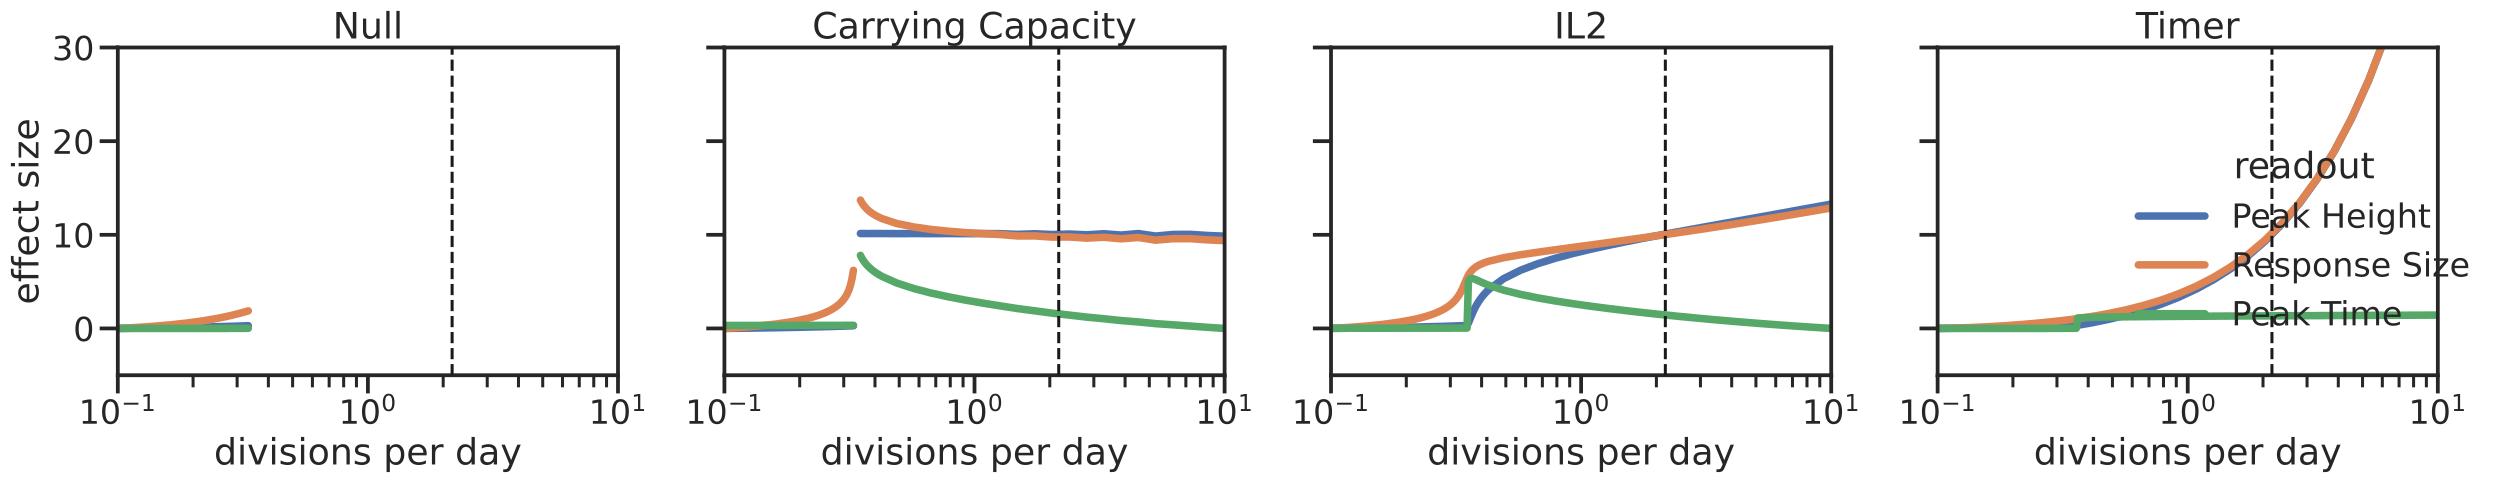 <?xml version="1.0" encoding="utf-8" standalone="no"?>
<!DOCTYPE svg PUBLIC "-//W3C//DTD SVG 1.1//EN"
  "http://www.w3.org/Graphics/SVG/1.1/DTD/svg11.dtd">
<!-- Created with matplotlib (https://matplotlib.org/) -->
<svg height="319.436pt" version="1.1" viewBox="0 0 1653.652 319.436" width="1653.652pt" xmlns="http://www.w3.org/2000/svg" xmlns:xlink="http://www.w3.org/1999/xlink">
 <defs>
  <style type="text/css">*{stroke-linecap:butt;stroke-linejoin:round;}</style>
 </defs>
 <g id="figure_1">
  <g id="patch_1">
   <path d="M 0 319.436 
L 1653.652 319.436 
L 1653.652 0 
L 0 0 
z
" style="fill:#ffffff;"/>
  </g>
  <g id="axes_1">
   <g id="patch_2">
    <path d="M 77.922 248.216 
L 408.781 248.216 
L 408.781 31.436 
L 77.922 31.436 
z
" style="fill:#ffffff;"/>
   </g>
   <g id="matplotlib.axis_1">
    <g id="xtick_1">
     <g id="line2d_1">
      <defs>
       <path d="M 0 0 
L 0 12 
" id="m672b689794" style="stroke:#262626;stroke-width:2.5;"/>
      </defs>
      <g>
       <use style="fill:#262626;stroke:#262626;stroke-width:2.5;" x="77.922" xlink:href="#m672b689794" y="248.216"/>
      </g>
     </g>
     <g id="text_1">
      <!-- $\mathdefault{10^{-1}}$ -->
      <g style="fill:#262626;" transform="translate(52.072 280.433)scale(0.22 -0.22)">
       <defs>
        <path d="M 12.406 8.297 
L 28.516 8.297 
L 28.516 63.922 
L 10.984 60.406 
L 10.984 69.391 
L 28.422 72.906 
L 38.281 72.906 
L 38.281 8.297 
L 54.391 8.297 
L 54.391 0 
L 12.406 0 
z
" id="DejaVuSans-49"/>
        <path d="M 31.781 66.406 
Q 24.172 66.406 20.328 58.906 
Q 16.5 51.422 16.5 36.375 
Q 16.5 21.391 20.328 13.891 
Q 24.172 6.391 31.781 6.391 
Q 39.453 6.391 43.281 13.891 
Q 47.125 21.391 47.125 36.375 
Q 47.125 51.422 43.281 58.906 
Q 39.453 66.406 31.781 66.406 
z
M 31.781 74.219 
Q 44.047 74.219 50.516 64.516 
Q 56.984 54.828 56.984 36.375 
Q 56.984 17.969 50.516 8.266 
Q 44.047 -1.422 31.781 -1.422 
Q 19.531 -1.422 13.062 8.266 
Q 6.594 17.969 6.594 36.375 
Q 6.594 54.828 13.062 64.516 
Q 19.531 74.219 31.781 74.219 
z
" id="DejaVuSans-48"/>
        <path d="M 10.594 35.5 
L 73.188 35.5 
L 73.188 27.203 
L 10.594 27.203 
z
" id="DejaVuSans-8722"/>
       </defs>
       <use transform="translate(0 0.684)" xlink:href="#DejaVuSans-49"/>
       <use transform="translate(63.623 0.684)" xlink:href="#DejaVuSans-48"/>
       <use transform="translate(128.203 38.966)scale(0.7)" xlink:href="#DejaVuSans-8722"/>
       <use transform="translate(186.855 38.966)scale(0.7)" xlink:href="#DejaVuSans-49"/>
      </g>
     </g>
    </g>
    <g id="xtick_2">
     <g id="line2d_2">
      <g>
       <use style="fill:#262626;stroke:#262626;stroke-width:2.5;" x="243.352" xlink:href="#m672b689794" y="248.216"/>
      </g>
     </g>
     <g id="text_2">
      <!-- $\mathdefault{10^{0}}$ -->
      <g style="fill:#262626;" transform="translate(223.992 280.433)scale(0.22 -0.22)">
       <use transform="translate(0 0.766)" xlink:href="#DejaVuSans-49"/>
       <use transform="translate(63.623 0.766)" xlink:href="#DejaVuSans-48"/>
       <use transform="translate(128.203 39.047)scale(0.7)" xlink:href="#DejaVuSans-48"/>
      </g>
     </g>
    </g>
    <g id="xtick_3">
     <g id="line2d_3">
      <g>
       <use style="fill:#262626;stroke:#262626;stroke-width:2.5;" x="408.781" xlink:href="#m672b689794" y="248.216"/>
      </g>
     </g>
     <g id="text_3">
      <!-- $\mathdefault{10^{1}}$ -->
      <g style="fill:#262626;" transform="translate(389.421 280.433)scale(0.22 -0.22)">
       <use transform="translate(0 0.684)" xlink:href="#DejaVuSans-49"/>
       <use transform="translate(63.623 0.684)" xlink:href="#DejaVuSans-48"/>
       <use transform="translate(128.203 38.966)scale(0.7)" xlink:href="#DejaVuSans-49"/>
      </g>
     </g>
    </g>
    <g id="xtick_4">
     <g id="line2d_4">
      <defs>
       <path d="M 0 0 
L 0 8 
" id="ma01c43152e" style="stroke:#262626;stroke-width:2;"/>
      </defs>
      <g>
       <use style="fill:#262626;stroke:#262626;stroke-width:2;" x="127.722" xlink:href="#ma01c43152e" y="248.216"/>
      </g>
     </g>
    </g>
    <g id="xtick_5">
     <g id="line2d_5">
      <g>
       <use style="fill:#262626;stroke:#262626;stroke-width:2;" x="156.852" xlink:href="#ma01c43152e" y="248.216"/>
      </g>
     </g>
    </g>
    <g id="xtick_6">
     <g id="line2d_6">
      <g>
       <use style="fill:#262626;stroke:#262626;stroke-width:2;" x="177.521" xlink:href="#ma01c43152e" y="248.216"/>
      </g>
     </g>
    </g>
    <g id="xtick_7">
     <g id="line2d_7">
      <g>
       <use style="fill:#262626;stroke:#262626;stroke-width:2;" x="193.553" xlink:href="#ma01c43152e" y="248.216"/>
      </g>
     </g>
    </g>
    <g id="xtick_8">
     <g id="line2d_8">
      <g>
       <use style="fill:#262626;stroke:#262626;stroke-width:2;" x="206.651" xlink:href="#ma01c43152e" y="248.216"/>
      </g>
     </g>
    </g>
    <g id="xtick_9">
     <g id="line2d_9">
      <g>
       <use style="fill:#262626;stroke:#262626;stroke-width:2;" x="217.726" xlink:href="#ma01c43152e" y="248.216"/>
      </g>
     </g>
    </g>
    <g id="xtick_10">
     <g id="line2d_10">
      <g>
       <use style="fill:#262626;stroke:#262626;stroke-width:2;" x="227.32" xlink:href="#ma01c43152e" y="248.216"/>
      </g>
     </g>
    </g>
    <g id="xtick_11">
     <g id="line2d_11">
      <g>
       <use style="fill:#262626;stroke:#262626;stroke-width:2;" x="235.782" xlink:href="#ma01c43152e" y="248.216"/>
      </g>
     </g>
    </g>
    <g id="xtick_12">
     <g id="line2d_12">
      <g>
       <use style="fill:#262626;stroke:#262626;stroke-width:2;" x="293.151" xlink:href="#ma01c43152e" y="248.216"/>
      </g>
     </g>
    </g>
    <g id="xtick_13">
     <g id="line2d_13">
      <g>
       <use style="fill:#262626;stroke:#262626;stroke-width:2;" x="322.282" xlink:href="#ma01c43152e" y="248.216"/>
      </g>
     </g>
    </g>
    <g id="xtick_14">
     <g id="line2d_14">
      <g>
       <use style="fill:#262626;stroke:#262626;stroke-width:2;" x="342.95" xlink:href="#ma01c43152e" y="248.216"/>
      </g>
     </g>
    </g>
    <g id="xtick_15">
     <g id="line2d_15">
      <g>
       <use style="fill:#262626;stroke:#262626;stroke-width:2;" x="358.982" xlink:href="#ma01c43152e" y="248.216"/>
      </g>
     </g>
    </g>
    <g id="xtick_16">
     <g id="line2d_16">
      <g>
       <use style="fill:#262626;stroke:#262626;stroke-width:2;" x="372.081" xlink:href="#ma01c43152e" y="248.216"/>
      </g>
     </g>
    </g>
    <g id="xtick_17">
     <g id="line2d_17">
      <g>
       <use style="fill:#262626;stroke:#262626;stroke-width:2;" x="383.156" xlink:href="#ma01c43152e" y="248.216"/>
      </g>
     </g>
    </g>
    <g id="xtick_18">
     <g id="line2d_18">
      <g>
       <use style="fill:#262626;stroke:#262626;stroke-width:2;" x="392.749" xlink:href="#ma01c43152e" y="248.216"/>
      </g>
     </g>
    </g>
    <g id="xtick_19">
     <g id="line2d_19">
      <g>
       <use style="fill:#262626;stroke:#262626;stroke-width:2;" x="401.211" xlink:href="#ma01c43152e" y="248.216"/>
      </g>
     </g>
    </g>
    <g id="text_4">
     <!-- divisions per day -->
     <g style="fill:#262626;" transform="translate(141.543 307.244)scale(0.24 -0.24)">
      <defs>
       <path d="M 45.406 46.391 
L 45.406 75.984 
L 54.391 75.984 
L 54.391 0 
L 45.406 0 
L 45.406 8.203 
Q 42.578 3.328 38.25 0.953 
Q 33.938 -1.422 27.875 -1.422 
Q 17.969 -1.422 11.734 6.484 
Q 5.516 14.406 5.516 27.297 
Q 5.516 40.188 11.734 48.094 
Q 17.969 56 27.875 56 
Q 33.938 56 38.25 53.625 
Q 42.578 51.266 45.406 46.391 
z
M 14.797 27.297 
Q 14.797 17.391 18.875 11.75 
Q 22.953 6.109 30.078 6.109 
Q 37.203 6.109 41.297 11.75 
Q 45.406 17.391 45.406 27.297 
Q 45.406 37.203 41.297 42.844 
Q 37.203 48.484 30.078 48.484 
Q 22.953 48.484 18.875 42.844 
Q 14.797 37.203 14.797 27.297 
z
" id="DejaVuSans-100"/>
       <path d="M 9.422 54.688 
L 18.406 54.688 
L 18.406 0 
L 9.422 0 
z
M 9.422 75.984 
L 18.406 75.984 
L 18.406 64.594 
L 9.422 64.594 
z
" id="DejaVuSans-105"/>
       <path d="M 2.984 54.688 
L 12.5 54.688 
L 29.594 8.797 
L 46.688 54.688 
L 56.203 54.688 
L 35.688 0 
L 23.484 0 
z
" id="DejaVuSans-118"/>
       <path d="M 44.281 53.078 
L 44.281 44.578 
Q 40.484 46.531 36.375 47.5 
Q 32.281 48.484 27.875 48.484 
Q 21.188 48.484 17.844 46.438 
Q 14.5 44.391 14.5 40.281 
Q 14.5 37.156 16.891 35.375 
Q 19.281 33.594 26.516 31.984 
L 29.594 31.297 
Q 39.156 29.25 43.188 25.516 
Q 47.219 21.781 47.219 15.094 
Q 47.219 7.469 41.188 3.016 
Q 35.156 -1.422 24.609 -1.422 
Q 20.219 -1.422 15.453 -0.562 
Q 10.688 0.297 5.422 2 
L 5.422 11.281 
Q 10.406 8.688 15.234 7.391 
Q 20.062 6.109 24.812 6.109 
Q 31.156 6.109 34.562 8.281 
Q 37.984 10.453 37.984 14.406 
Q 37.984 18.062 35.516 20.016 
Q 33.062 21.969 24.703 23.781 
L 21.578 24.516 
Q 13.234 26.266 9.516 29.906 
Q 5.812 33.547 5.812 39.891 
Q 5.812 47.609 11.281 51.797 
Q 16.75 56 26.812 56 
Q 31.781 56 36.172 55.266 
Q 40.578 54.547 44.281 53.078 
z
" id="DejaVuSans-115"/>
       <path d="M 30.609 48.391 
Q 23.391 48.391 19.188 42.75 
Q 14.984 37.109 14.984 27.297 
Q 14.984 17.484 19.156 11.844 
Q 23.344 6.203 30.609 6.203 
Q 37.797 6.203 41.984 11.859 
Q 46.188 17.531 46.188 27.297 
Q 46.188 37.016 41.984 42.703 
Q 37.797 48.391 30.609 48.391 
z
M 30.609 56 
Q 42.328 56 49.016 48.375 
Q 55.719 40.766 55.719 27.297 
Q 55.719 13.875 49.016 6.219 
Q 42.328 -1.422 30.609 -1.422 
Q 18.844 -1.422 12.172 6.219 
Q 5.516 13.875 5.516 27.297 
Q 5.516 40.766 12.172 48.375 
Q 18.844 56 30.609 56 
z
" id="DejaVuSans-111"/>
       <path d="M 54.891 33.016 
L 54.891 0 
L 45.906 0 
L 45.906 32.719 
Q 45.906 40.484 42.875 44.328 
Q 39.844 48.188 33.797 48.188 
Q 26.516 48.188 22.312 43.547 
Q 18.109 38.922 18.109 30.906 
L 18.109 0 
L 9.078 0 
L 9.078 54.688 
L 18.109 54.688 
L 18.109 46.188 
Q 21.344 51.125 25.703 53.562 
Q 30.078 56 35.797 56 
Q 45.219 56 50.047 50.172 
Q 54.891 44.344 54.891 33.016 
z
" id="DejaVuSans-110"/>
       <path id="DejaVuSans-32"/>
       <path d="M 18.109 8.203 
L 18.109 -20.797 
L 9.078 -20.797 
L 9.078 54.688 
L 18.109 54.688 
L 18.109 46.391 
Q 20.953 51.266 25.266 53.625 
Q 29.594 56 35.594 56 
Q 45.562 56 51.781 48.094 
Q 58.016 40.188 58.016 27.297 
Q 58.016 14.406 51.781 6.484 
Q 45.562 -1.422 35.594 -1.422 
Q 29.594 -1.422 25.266 0.953 
Q 20.953 3.328 18.109 8.203 
z
M 48.688 27.297 
Q 48.688 37.203 44.609 42.844 
Q 40.531 48.484 33.406 48.484 
Q 26.266 48.484 22.188 42.844 
Q 18.109 37.203 18.109 27.297 
Q 18.109 17.391 22.188 11.75 
Q 26.266 6.109 33.406 6.109 
Q 40.531 6.109 44.609 11.75 
Q 48.688 17.391 48.688 27.297 
z
" id="DejaVuSans-112"/>
       <path d="M 56.203 29.594 
L 56.203 25.203 
L 14.891 25.203 
Q 15.484 15.922 20.484 11.062 
Q 25.484 6.203 34.422 6.203 
Q 39.594 6.203 44.453 7.469 
Q 49.312 8.734 54.109 11.281 
L 54.109 2.781 
Q 49.266 0.734 44.188 -0.344 
Q 39.109 -1.422 33.891 -1.422 
Q 20.797 -1.422 13.156 6.188 
Q 5.516 13.812 5.516 26.812 
Q 5.516 40.234 12.766 48.109 
Q 20.016 56 32.328 56 
Q 43.359 56 49.781 48.891 
Q 56.203 41.797 56.203 29.594 
z
M 47.219 32.234 
Q 47.125 39.594 43.094 43.984 
Q 39.062 48.391 32.422 48.391 
Q 24.906 48.391 20.391 44.141 
Q 15.875 39.891 15.188 32.172 
z
" id="DejaVuSans-101"/>
       <path d="M 41.109 46.297 
Q 39.594 47.172 37.812 47.578 
Q 36.031 48 33.891 48 
Q 26.266 48 22.188 43.047 
Q 18.109 38.094 18.109 28.812 
L 18.109 0 
L 9.078 0 
L 9.078 54.688 
L 18.109 54.688 
L 18.109 46.188 
Q 20.953 51.172 25.484 53.578 
Q 30.031 56 36.531 56 
Q 37.453 56 38.578 55.875 
Q 39.703 55.766 41.062 55.516 
z
" id="DejaVuSans-114"/>
       <path d="M 34.281 27.484 
Q 23.391 27.484 19.188 25 
Q 14.984 22.516 14.984 16.5 
Q 14.984 11.719 18.141 8.906 
Q 21.297 6.109 26.703 6.109 
Q 34.188 6.109 38.703 11.406 
Q 43.219 16.703 43.219 25.484 
L 43.219 27.484 
z
M 52.203 31.203 
L 52.203 0 
L 43.219 0 
L 43.219 8.297 
Q 40.141 3.328 35.547 0.953 
Q 30.953 -1.422 24.312 -1.422 
Q 15.922 -1.422 10.953 3.297 
Q 6 8.016 6 15.922 
Q 6 25.141 12.172 29.828 
Q 18.359 34.516 30.609 34.516 
L 43.219 34.516 
L 43.219 35.406 
Q 43.219 41.609 39.141 45 
Q 35.062 48.391 27.688 48.391 
Q 23 48.391 18.547 47.266 
Q 14.109 46.141 10.016 43.891 
L 10.016 52.203 
Q 14.938 54.109 19.578 55.047 
Q 24.219 56 28.609 56 
Q 40.484 56 46.344 49.844 
Q 52.203 43.703 52.203 31.203 
z
" id="DejaVuSans-97"/>
       <path d="M 32.172 -5.078 
Q 28.375 -14.844 24.75 -17.812 
Q 21.141 -20.797 15.094 -20.797 
L 7.906 -20.797 
L 7.906 -13.281 
L 13.188 -13.281 
Q 16.891 -13.281 18.938 -11.516 
Q 21 -9.766 23.484 -3.219 
L 25.094 0.875 
L 2.984 54.688 
L 12.5 54.688 
L 29.594 11.922 
L 46.688 54.688 
L 56.203 54.688 
z
" id="DejaVuSans-121"/>
      </defs>
      <use xlink:href="#DejaVuSans-100"/>
      <use x="63.477" xlink:href="#DejaVuSans-105"/>
      <use x="91.26" xlink:href="#DejaVuSans-118"/>
      <use x="150.439" xlink:href="#DejaVuSans-105"/>
      <use x="178.223" xlink:href="#DejaVuSans-115"/>
      <use x="230.322" xlink:href="#DejaVuSans-105"/>
      <use x="258.105" xlink:href="#DejaVuSans-111"/>
      <use x="319.287" xlink:href="#DejaVuSans-110"/>
      <use x="382.666" xlink:href="#DejaVuSans-115"/>
      <use x="434.766" xlink:href="#DejaVuSans-32"/>
      <use x="466.553" xlink:href="#DejaVuSans-112"/>
      <use x="530.029" xlink:href="#DejaVuSans-101"/>
      <use x="591.553" xlink:href="#DejaVuSans-114"/>
      <use x="632.666" xlink:href="#DejaVuSans-32"/>
      <use x="664.453" xlink:href="#DejaVuSans-100"/>
      <use x="727.93" xlink:href="#DejaVuSans-97"/>
      <use x="789.209" xlink:href="#DejaVuSans-121"/>
     </g>
    </g>
   </g>
   <g id="matplotlib.axis_2">
    <g id="ytick_1">
     <g id="line2d_20">
      <defs>
       <path d="M 0 0 
L -12 0 
" id="m2a5322ede1" style="stroke:#262626;stroke-width:2.5;"/>
      </defs>
      <g>
       <use style="fill:#262626;stroke:#262626;stroke-width:2.5;" x="77.922" xlink:href="#m2a5322ede1" y="217.248"/>
      </g>
     </g>
     <g id="text_5">
      <!-- 0 -->
      <g style="fill:#262626;" transform="translate(48.425 225.606)scale(0.22 -0.22)">
       <use xlink:href="#DejaVuSans-48"/>
      </g>
     </g>
    </g>
    <g id="ytick_2">
     <g id="line2d_21">
      <g>
       <use style="fill:#262626;stroke:#262626;stroke-width:2.5;" x="77.922" xlink:href="#m2a5322ede1" y="155.311"/>
      </g>
     </g>
     <g id="text_6">
      <!-- 10 -->
      <g style="fill:#262626;" transform="translate(34.428 163.669)scale(0.22 -0.22)">
       <use xlink:href="#DejaVuSans-49"/>
       <use x="63.623" xlink:href="#DejaVuSans-48"/>
      </g>
     </g>
    </g>
    <g id="ytick_3">
     <g id="line2d_22">
      <g>
       <use style="fill:#262626;stroke:#262626;stroke-width:2.5;" x="77.922" xlink:href="#m2a5322ede1" y="93.373"/>
      </g>
     </g>
     <g id="text_7">
      <!-- 20 -->
      <g style="fill:#262626;" transform="translate(34.428 101.732)scale(0.22 -0.22)">
       <defs>
        <path d="M 19.188 8.297 
L 53.609 8.297 
L 53.609 0 
L 7.328 0 
L 7.328 8.297 
Q 12.938 14.109 22.625 23.891 
Q 32.328 33.688 34.812 36.531 
Q 39.547 41.844 41.422 45.531 
Q 43.312 49.219 43.312 52.781 
Q 43.312 58.594 39.234 62.25 
Q 35.156 65.922 28.609 65.922 
Q 23.969 65.922 18.812 64.312 
Q 13.672 62.703 7.812 59.422 
L 7.812 69.391 
Q 13.766 71.781 18.938 73 
Q 24.125 74.219 28.422 74.219 
Q 39.75 74.219 46.484 68.547 
Q 53.219 62.891 53.219 53.422 
Q 53.219 48.922 51.531 44.891 
Q 49.859 40.875 45.406 35.406 
Q 44.188 33.984 37.641 27.219 
Q 31.109 20.453 19.188 8.297 
z
" id="DejaVuSans-50"/>
       </defs>
       <use xlink:href="#DejaVuSans-50"/>
       <use x="63.623" xlink:href="#DejaVuSans-48"/>
      </g>
     </g>
    </g>
    <g id="ytick_4">
     <g id="line2d_23">
      <g>
       <use style="fill:#262626;stroke:#262626;stroke-width:2.5;" x="77.922" xlink:href="#m2a5322ede1" y="31.436"/>
      </g>
     </g>
     <g id="text_8">
      <!-- 30 -->
      <g style="fill:#262626;" transform="translate(34.428 39.795)scale(0.22 -0.22)">
       <defs>
        <path d="M 40.578 39.312 
Q 47.656 37.797 51.625 33 
Q 55.609 28.219 55.609 21.188 
Q 55.609 10.406 48.188 4.484 
Q 40.766 -1.422 27.094 -1.422 
Q 22.516 -1.422 17.656 -0.516 
Q 12.797 0.391 7.625 2.203 
L 7.625 11.719 
Q 11.719 9.328 16.594 8.109 
Q 21.484 6.891 26.812 6.891 
Q 36.078 6.891 40.938 10.547 
Q 45.797 14.203 45.797 21.188 
Q 45.797 27.641 41.281 31.266 
Q 36.766 34.906 28.719 34.906 
L 20.219 34.906 
L 20.219 43.016 
L 29.109 43.016 
Q 36.375 43.016 40.234 45.922 
Q 44.094 48.828 44.094 54.297 
Q 44.094 59.906 40.109 62.906 
Q 36.141 65.922 28.719 65.922 
Q 24.656 65.922 20.016 65.031 
Q 15.375 64.156 9.812 62.312 
L 9.812 71.094 
Q 15.438 72.656 20.344 73.438 
Q 25.25 74.219 29.594 74.219 
Q 40.828 74.219 47.359 69.109 
Q 53.906 64.016 53.906 55.328 
Q 53.906 49.266 50.438 45.094 
Q 46.969 40.922 40.578 39.312 
z
" id="DejaVuSans-51"/>
       </defs>
       <use xlink:href="#DejaVuSans-51"/>
       <use x="63.623" xlink:href="#DejaVuSans-48"/>
      </g>
     </g>
    </g>
    <g id="text_9">
     <!-- effect size -->
     <g style="fill:#262626;" transform="translate(25.436 201.426)rotate(-90)scale(0.24 -0.24)">
      <defs>
       <path d="M 37.109 75.984 
L 37.109 68.5 
L 28.516 68.5 
Q 23.688 68.5 21.797 66.547 
Q 19.922 64.594 19.922 59.516 
L 19.922 54.688 
L 34.719 54.688 
L 34.719 47.703 
L 19.922 47.703 
L 19.922 0 
L 10.891 0 
L 10.891 47.703 
L 2.297 47.703 
L 2.297 54.688 
L 10.891 54.688 
L 10.891 58.5 
Q 10.891 67.625 15.141 71.797 
Q 19.391 75.984 28.609 75.984 
z
" id="DejaVuSans-102"/>
       <path d="M 48.781 52.594 
L 48.781 44.188 
Q 44.969 46.297 41.141 47.344 
Q 37.312 48.391 33.406 48.391 
Q 24.656 48.391 19.812 42.844 
Q 14.984 37.312 14.984 27.297 
Q 14.984 17.281 19.812 11.734 
Q 24.656 6.203 33.406 6.203 
Q 37.312 6.203 41.141 7.25 
Q 44.969 8.297 48.781 10.406 
L 48.781 2.094 
Q 45.016 0.344 40.984 -0.531 
Q 36.969 -1.422 32.422 -1.422 
Q 20.062 -1.422 12.781 6.344 
Q 5.516 14.109 5.516 27.297 
Q 5.516 40.672 12.859 48.328 
Q 20.219 56 33.016 56 
Q 37.156 56 41.109 55.141 
Q 45.062 54.297 48.781 52.594 
z
" id="DejaVuSans-99"/>
       <path d="M 18.312 70.219 
L 18.312 54.688 
L 36.812 54.688 
L 36.812 47.703 
L 18.312 47.703 
L 18.312 18.016 
Q 18.312 11.328 20.141 9.422 
Q 21.969 7.516 27.594 7.516 
L 36.812 7.516 
L 36.812 0 
L 27.594 0 
Q 17.188 0 13.234 3.875 
Q 9.281 7.766 9.281 18.016 
L 9.281 47.703 
L 2.688 47.703 
L 2.688 54.688 
L 9.281 54.688 
L 9.281 70.219 
z
" id="DejaVuSans-116"/>
       <path d="M 5.516 54.688 
L 48.188 54.688 
L 48.188 46.484 
L 14.406 7.172 
L 48.188 7.172 
L 48.188 0 
L 4.297 0 
L 4.297 8.203 
L 38.094 47.516 
L 5.516 47.516 
z
" id="DejaVuSans-122"/>
      </defs>
      <use xlink:href="#DejaVuSans-101"/>
      <use x="61.523" xlink:href="#DejaVuSans-102"/>
      <use x="96.729" xlink:href="#DejaVuSans-102"/>
      <use x="131.934" xlink:href="#DejaVuSans-101"/>
      <use x="193.457" xlink:href="#DejaVuSans-99"/>
      <use x="248.438" xlink:href="#DejaVuSans-116"/>
      <use x="287.646" xlink:href="#DejaVuSans-32"/>
      <use x="319.434" xlink:href="#DejaVuSans-115"/>
      <use x="371.533" xlink:href="#DejaVuSans-105"/>
      <use x="399.316" xlink:href="#DejaVuSans-122"/>
      <use x="451.807" xlink:href="#DejaVuSans-101"/>
     </g>
    </g>
   </g>
   <g id="line2d_24">
    <path clip-path="url(#p6fbdd76771)" d="M 77.922 217.248 
L 89.331 217.112 
L 100.74 216.954 
L 112.149 216.77 
L 123.558 216.556 
L 132.678 216.36 
L 134.13 216.327 
L 134.967 216.307 
L 135.553 216.293 
L 136.948 216.26 
L 138.316 216.226 
L 139.659 216.193 
L 140.977 216.159 
L 142.272 216.126 
L 143.544 216.092 
L 144.793 216.058 
L 146.021 216.025 
L 146.376 216.015 
L 147.229 215.991 
L 148.416 215.958 
L 149.585 215.924 
L 150.734 215.89 
L 151.866 215.857 
L 152.979 215.823 
L 154.076 215.789 
L 155.157 215.755 
L 156.221 215.721 
L 157.27 215.687 
L 157.785 215.67 
L 158.304 215.653 
L 159.323 215.619 
L 160.328 215.584 
L 161.319 215.55 
L 162.296 215.515 
L 163.261 215.481 
L 164.212 215.446 
" style="fill:none;stroke:#4c72b0;stroke-linecap:round;stroke-width:5;"/>
   </g>
   <g id="line2d_25">
    <path clip-path="url(#p6fbdd76771)" d="M 77.922 217.248 
L 89.331 216.651 
L 100.74 215.891 
L 112.149 214.92 
L 123.558 213.676 
L 132.678 212.441 
L 134.13 212.221 
L 134.967 212.091 
L 135.553 211.998 
L 136.948 211.774 
L 138.316 211.546 
L 139.659 211.317 
L 140.977 211.087 
L 142.272 210.852 
L 143.544 210.616 
L 144.793 210.378 
L 146.021 210.132 
L 146.376 210.061 
L 147.229 209.888 
L 148.416 209.641 
L 149.585 209.392 
L 150.734 209.139 
L 151.866 208.883 
L 152.979 208.625 
L 154.076 208.363 
L 155.157 208.101 
L 156.221 207.838 
L 157.27 207.572 
L 157.785 207.439 
L 158.304 207.304 
L 159.323 207.031 
L 160.328 206.756 
L 161.319 206.478 
L 162.296 206.198 
L 163.261 205.915 
L 164.212 205.63 
" style="fill:none;stroke:#dd8452;stroke-linecap:round;stroke-width:5;"/>
   </g>
   <g id="line2d_26">
    <path clip-path="url(#p6fbdd76771)" d="M 77.922 217.248 
L 89.331 217.248 
L 100.74 217.247 
L 112.149 217.246 
L 123.558 217.243 
L 132.678 217.239 
L 134.13 217.238 
L 134.967 217.237 
L 135.553 217.237 
L 136.948 217.235 
L 138.316 217.234 
L 139.659 217.233 
L 140.977 217.231 
L 142.272 217.23 
L 143.544 217.228 
L 144.793 217.226 
L 146.021 217.224 
L 146.376 217.223 
L 147.229 217.222 
L 148.416 217.219 
L 149.585 217.217 
L 150.734 217.214 
L 151.866 217.211 
L 152.979 217.208 
L 154.076 217.205 
L 155.157 217.201 
L 156.221 217.198 
L 157.27 217.194 
L 157.785 217.192 
L 158.304 217.19 
L 159.323 217.185 
L 160.328 217.181 
L 161.319 217.176 
L 162.296 217.171 
L 163.261 217.165 
L 164.212 217.159 
" style="fill:none;stroke:#55a868;stroke-linecap:round;stroke-width:5;"/>
   </g>
   <g id="line2d_27"/>
   <g id="line2d_28"/>
   <g id="line2d_29"/>
   <g id="patch_3">
    <path d="M 77.922 248.216 
L 77.922 31.436 
" style="fill:none;stroke:#262626;stroke-linecap:square;stroke-linejoin:miter;stroke-width:2.5;"/>
   </g>
   <g id="patch_4">
    <path d="M 408.781 248.216 
L 408.781 31.436 
" style="fill:none;stroke:#262626;stroke-linecap:square;stroke-linejoin:miter;stroke-width:2.5;"/>
   </g>
   <g id="patch_5">
    <path d="M 77.922 248.216 
L 408.781 248.216 
" style="fill:none;stroke:#262626;stroke-linecap:square;stroke-linejoin:miter;stroke-width:2.5;"/>
   </g>
   <g id="patch_6">
    <path d="M 77.922 31.436 
L 408.781 31.436 
" style="fill:none;stroke:#262626;stroke-linecap:square;stroke-linejoin:miter;stroke-width:2.5;"/>
   </g>
   <g id="text_10">
    <!-- Null -->
    <g style="fill:#262626;" transform="translate(220.102 25.436)scale(0.24 -0.24)">
     <defs>
      <path d="M 9.812 72.906 
L 23.094 72.906 
L 55.422 11.922 
L 55.422 72.906 
L 64.984 72.906 
L 64.984 0 
L 51.703 0 
L 19.391 60.984 
L 19.391 0 
L 9.812 0 
z
" id="DejaVuSans-78"/>
      <path d="M 8.5 21.578 
L 8.5 54.688 
L 17.484 54.688 
L 17.484 21.922 
Q 17.484 14.156 20.5 10.266 
Q 23.531 6.391 29.594 6.391 
Q 36.859 6.391 41.078 11.031 
Q 45.312 15.672 45.312 23.688 
L 45.312 54.688 
L 54.297 54.688 
L 54.297 0 
L 45.312 0 
L 45.312 8.406 
Q 42.047 3.422 37.719 1 
Q 33.406 -1.422 27.688 -1.422 
Q 18.266 -1.422 13.375 4.438 
Q 8.5 10.297 8.5 21.578 
z
M 31.109 56 
z
" id="DejaVuSans-117"/>
      <path d="M 9.422 75.984 
L 18.406 75.984 
L 18.406 0 
L 9.422 0 
z
" id="DejaVuSans-108"/>
     </defs>
     <use xlink:href="#DejaVuSans-78"/>
     <use x="74.805" xlink:href="#DejaVuSans-117"/>
     <use x="138.184" xlink:href="#DejaVuSans-108"/>
     <use x="165.967" xlink:href="#DejaVuSans-108"/>
    </g>
   </g>
   <g id="line2d_30">
    <path clip-path="url(#p6fbdd76771)" d="M 299.059 248.216 
L 299.059 31.436 
" style="fill:none;stroke:#1a1a1a;stroke-dasharray:7.4,3.2;stroke-dashoffset:0;stroke-width:2;"/>
   </g>
  </g>
  <g id="axes_2">
   <g id="patch_7">
    <path d="M 479.17 248.216 
L 810.029 248.216 
L 810.029 31.436 
L 479.17 31.436 
z
" style="fill:#ffffff;"/>
   </g>
   <g id="matplotlib.axis_3">
    <g id="xtick_20">
     <g id="line2d_31">
      <g>
       <use style="fill:#262626;stroke:#262626;stroke-width:2.5;" x="479.17" xlink:href="#m672b689794" y="248.216"/>
      </g>
     </g>
     <g id="text_11">
      <!-- $\mathdefault{10^{-1}}$ -->
      <g style="fill:#262626;" transform="translate(453.32 280.433)scale(0.22 -0.22)">
       <use transform="translate(0 0.684)" xlink:href="#DejaVuSans-49"/>
       <use transform="translate(63.623 0.684)" xlink:href="#DejaVuSans-48"/>
       <use transform="translate(128.203 38.966)scale(0.7)" xlink:href="#DejaVuSans-8722"/>
       <use transform="translate(186.855 38.966)scale(0.7)" xlink:href="#DejaVuSans-49"/>
      </g>
     </g>
    </g>
    <g id="xtick_21">
     <g id="line2d_32">
      <g>
       <use style="fill:#262626;stroke:#262626;stroke-width:2.5;" x="644.599" xlink:href="#m672b689794" y="248.216"/>
      </g>
     </g>
     <g id="text_12">
      <!-- $\mathdefault{10^{0}}$ -->
      <g style="fill:#262626;" transform="translate(625.239 280.433)scale(0.22 -0.22)">
       <use transform="translate(0 0.766)" xlink:href="#DejaVuSans-49"/>
       <use transform="translate(63.623 0.766)" xlink:href="#DejaVuSans-48"/>
       <use transform="translate(128.203 39.047)scale(0.7)" xlink:href="#DejaVuSans-48"/>
      </g>
     </g>
    </g>
    <g id="xtick_22">
     <g id="line2d_33">
      <g>
       <use style="fill:#262626;stroke:#262626;stroke-width:2.5;" x="810.029" xlink:href="#m672b689794" y="248.216"/>
      </g>
     </g>
     <g id="text_13">
      <!-- $\mathdefault{10^{1}}$ -->
      <g style="fill:#262626;" transform="translate(790.669 280.433)scale(0.22 -0.22)">
       <use transform="translate(0 0.684)" xlink:href="#DejaVuSans-49"/>
       <use transform="translate(63.623 0.684)" xlink:href="#DejaVuSans-48"/>
       <use transform="translate(128.203 38.966)scale(0.7)" xlink:href="#DejaVuSans-49"/>
      </g>
     </g>
    </g>
    <g id="xtick_23">
     <g id="line2d_34">
      <g>
       <use style="fill:#262626;stroke:#262626;stroke-width:2;" x="528.969" xlink:href="#ma01c43152e" y="248.216"/>
      </g>
     </g>
    </g>
    <g id="xtick_24">
     <g id="line2d_35">
      <g>
       <use style="fill:#262626;stroke:#262626;stroke-width:2;" x="558.1" xlink:href="#ma01c43152e" y="248.216"/>
      </g>
     </g>
    </g>
    <g id="xtick_25">
     <g id="line2d_36">
      <g>
       <use style="fill:#262626;stroke:#262626;stroke-width:2;" x="578.768" xlink:href="#ma01c43152e" y="248.216"/>
      </g>
     </g>
    </g>
    <g id="xtick_26">
     <g id="line2d_37">
      <g>
       <use style="fill:#262626;stroke:#262626;stroke-width:2;" x="594.8" xlink:href="#ma01c43152e" y="248.216"/>
      </g>
     </g>
    </g>
    <g id="xtick_27">
     <g id="line2d_38">
      <g>
       <use style="fill:#262626;stroke:#262626;stroke-width:2;" x="607.899" xlink:href="#ma01c43152e" y="248.216"/>
      </g>
     </g>
    </g>
    <g id="xtick_28">
     <g id="line2d_39">
      <g>
       <use style="fill:#262626;stroke:#262626;stroke-width:2;" x="618.974" xlink:href="#ma01c43152e" y="248.216"/>
      </g>
     </g>
    </g>
    <g id="xtick_29">
     <g id="line2d_40">
      <g>
       <use style="fill:#262626;stroke:#262626;stroke-width:2;" x="628.568" xlink:href="#ma01c43152e" y="248.216"/>
      </g>
     </g>
    </g>
    <g id="xtick_30">
     <g id="line2d_41">
      <g>
       <use style="fill:#262626;stroke:#262626;stroke-width:2;" x="637.03" xlink:href="#ma01c43152e" y="248.216"/>
      </g>
     </g>
    </g>
    <g id="xtick_31">
     <g id="line2d_42">
      <g>
       <use style="fill:#262626;stroke:#262626;stroke-width:2;" x="694.398" xlink:href="#ma01c43152e" y="248.216"/>
      </g>
     </g>
    </g>
    <g id="xtick_32">
     <g id="line2d_43">
      <g>
       <use style="fill:#262626;stroke:#262626;stroke-width:2;" x="723.529" xlink:href="#ma01c43152e" y="248.216"/>
      </g>
     </g>
    </g>
    <g id="xtick_33">
     <g id="line2d_44">
      <g>
       <use style="fill:#262626;stroke:#262626;stroke-width:2;" x="744.198" xlink:href="#ma01c43152e" y="248.216"/>
      </g>
     </g>
    </g>
    <g id="xtick_34">
     <g id="line2d_45">
      <g>
       <use style="fill:#262626;stroke:#262626;stroke-width:2;" x="760.229" xlink:href="#ma01c43152e" y="248.216"/>
      </g>
     </g>
    </g>
    <g id="xtick_35">
     <g id="line2d_46">
      <g>
       <use style="fill:#262626;stroke:#262626;stroke-width:2;" x="773.328" xlink:href="#ma01c43152e" y="248.216"/>
      </g>
     </g>
    </g>
    <g id="xtick_36">
     <g id="line2d_47">
      <g>
       <use style="fill:#262626;stroke:#262626;stroke-width:2;" x="784.403" xlink:href="#ma01c43152e" y="248.216"/>
      </g>
     </g>
    </g>
    <g id="xtick_37">
     <g id="line2d_48">
      <g>
       <use style="fill:#262626;stroke:#262626;stroke-width:2;" x="793.997" xlink:href="#ma01c43152e" y="248.216"/>
      </g>
     </g>
    </g>
    <g id="xtick_38">
     <g id="line2d_49">
      <g>
       <use style="fill:#262626;stroke:#262626;stroke-width:2;" x="802.459" xlink:href="#ma01c43152e" y="248.216"/>
      </g>
     </g>
    </g>
    <g id="text_14">
     <!-- divisions per day -->
     <g style="fill:#262626;" transform="translate(542.791 307.244)scale(0.24 -0.24)">
      <use xlink:href="#DejaVuSans-100"/>
      <use x="63.477" xlink:href="#DejaVuSans-105"/>
      <use x="91.26" xlink:href="#DejaVuSans-118"/>
      <use x="150.439" xlink:href="#DejaVuSans-105"/>
      <use x="178.223" xlink:href="#DejaVuSans-115"/>
      <use x="230.322" xlink:href="#DejaVuSans-105"/>
      <use x="258.105" xlink:href="#DejaVuSans-111"/>
      <use x="319.287" xlink:href="#DejaVuSans-110"/>
      <use x="382.666" xlink:href="#DejaVuSans-115"/>
      <use x="434.766" xlink:href="#DejaVuSans-32"/>
      <use x="466.553" xlink:href="#DejaVuSans-112"/>
      <use x="530.029" xlink:href="#DejaVuSans-101"/>
      <use x="591.553" xlink:href="#DejaVuSans-114"/>
      <use x="632.666" xlink:href="#DejaVuSans-32"/>
      <use x="664.453" xlink:href="#DejaVuSans-100"/>
      <use x="727.93" xlink:href="#DejaVuSans-97"/>
      <use x="789.209" xlink:href="#DejaVuSans-121"/>
     </g>
    </g>
   </g>
   <g id="matplotlib.axis_4">
    <g id="ytick_5">
     <g id="line2d_50">
      <g>
       <use style="fill:#262626;stroke:#262626;stroke-width:2.5;" x="479.17" xlink:href="#m2a5322ede1" y="217.248"/>
      </g>
     </g>
    </g>
    <g id="ytick_6">
     <g id="line2d_51">
      <g>
       <use style="fill:#262626;stroke:#262626;stroke-width:2.5;" x="479.17" xlink:href="#m2a5322ede1" y="155.311"/>
      </g>
     </g>
    </g>
    <g id="ytick_7">
     <g id="line2d_52">
      <g>
       <use style="fill:#262626;stroke:#262626;stroke-width:2.5;" x="479.17" xlink:href="#m2a5322ede1" y="93.373"/>
      </g>
     </g>
    </g>
    <g id="ytick_8">
     <g id="line2d_53">
      <g>
       <use style="fill:#262626;stroke:#262626;stroke-width:2.5;" x="479.17" xlink:href="#m2a5322ede1" y="31.436"/>
      </g>
     </g>
    </g>
   </g>
   <g id="line2d_54">
    <path clip-path="url(#p3c5413270a)" d="M 479.17 217.248 
L 490.579 217.112 
L 501.988 216.954 
L 513.397 216.77 
L 524.806 216.556 
L 533.926 216.36 
L 535.378 216.327 
L 536.215 216.307 
L 536.8 216.293 
L 538.195 216.26 
L 539.564 216.226 
L 540.907 216.193 
L 542.225 216.159 
L 543.52 216.126 
L 544.791 216.092 
L 546.041 216.058 
L 547.269 216.025 
L 547.624 216.015 
L 548.476 215.991 
L 549.664 215.958 
L 550.832 215.924 
L 551.982 215.89 
L 553.113 215.857 
L 554.227 215.823 
L 555.324 215.789 
L 556.404 215.755 
L 557.469 215.721 
L 558.518 215.687 
L 559.032 215.67 
L 559.551 215.653 
L 560.57 215.619 
L 561.575 215.584 
L 562.566 215.55 
L 563.544 215.515 
L 564.508 215.481 
M 569.145 154.476 
L 570.037 154.477 
L 570.441 154.481 
L 570.919 154.481 
L 571.79 154.477 
L 572.65 154.476 
L 573.5 154.49 
L 574.341 154.489 
L 575.171 154.5 
L 575.992 154.445 
L 576.804 154.502 
L 577.607 154.465 
L 578.401 154.463 
L 579.186 154.473 
L 579.963 154.453 
L 580.731 154.475 
L 581.491 154.451 
L 581.85 154.454 
L 582.244 154.471 
L 582.988 154.486 
L 583.725 154.487 
L 593.259 154.531 
L 604.668 154.497 
L 616.077 154.521 
L 627.486 154.5 
L 638.895 154.529 
L 650.304 154.494 
L 661.713 154.577 
L 673.122 155.038 
L 684.531 154.633 
L 695.939 155.135 
L 707.348 154.815 
L 718.757 155.336 
L 730.166 154.622 
L 741.575 155.487 
L 752.984 154.494 
L 764.393 156.163 
L 775.802 155.095 
L 787.211 155.012 
L 798.62 155.747 
L 810.029 156.213 
" style="fill:none;stroke:#4c72b0;stroke-linecap:round;stroke-width:5;"/>
   </g>
   <g id="line2d_55">
    <path clip-path="url(#p3c5413270a)" d="M 479.17 217.248 
L 490.579 216.534 
L 501.988 215.593 
L 513.397 214.335 
L 524.806 212.604 
L 533.926 210.682 
L 535.378 210.313 
L 536.215 210.09 
L 536.8 209.929 
L 538.195 209.53 
L 539.564 209.114 
L 540.907 208.68 
L 542.225 208.226 
L 543.52 207.751 
L 544.791 207.251 
L 546.041 206.724 
L 547.269 206.167 
L 547.624 205.998 
L 548.476 205.577 
L 549.664 204.948 
L 550.832 204.275 
L 551.982 203.552 
L 553.113 202.769 
L 554.227 201.917 
L 555.324 200.98 
L 556.404 199.939 
L 557.469 198.768 
L 558.518 197.43 
L 559.032 196.686 
L 559.551 195.865 
L 560.57 193.985 
L 561.575 191.642 
L 562.566 188.594 
L 563.544 184.474 
L 564.508 178.837 
M 569.145 132.383 
L 570.037 134.002 
L 570.441 134.646 
L 570.919 135.344 
L 571.79 136.478 
L 572.65 137.463 
L 573.5 138.343 
L 574.341 139.116 
L 575.171 139.822 
L 575.992 140.446 
L 576.804 141.03 
L 577.607 141.573 
L 578.401 142.061 
L 579.186 142.525 
L 579.963 142.928 
L 580.731 143.346 
L 581.491 143.693 
L 581.85 143.865 
L 582.244 144.062 
L 582.988 144.406 
L 583.725 144.718 
L 593.259 147.845 
L 604.668 150.167 
L 616.077 151.801 
L 627.486 152.955 
L 638.895 153.87 
L 650.304 154.51 
L 661.713 155.149 
L 673.122 156.081 
L 684.531 156.04 
L 695.939 156.84 
L 707.348 156.767 
L 718.757 157.493 
L 730.166 156.946 
L 741.575 157.958 
L 752.984 157.079 
L 764.393 158.856 
L 775.802 157.871 
L 787.211 157.858 
L 798.62 158.652 
L 810.029 159.161 
" style="fill:none;stroke:#dd8452;stroke-linecap:round;stroke-width:5;"/>
   </g>
   <g id="line2d_56">
    <path clip-path="url(#p3c5413270a)" d="M 479.17 215.256 
L 490.579 215.256 
L 501.988 215.256 
L 513.397 215.254 
L 524.806 215.252 
L 533.926 215.247 
L 535.378 215.246 
L 536.215 215.246 
L 536.8 215.245 
L 538.195 215.244 
L 539.564 215.243 
L 540.907 215.241 
L 542.225 215.24 
L 543.52 215.238 
L 544.791 215.236 
L 546.041 215.234 
L 547.269 215.232 
L 547.624 215.232 
L 548.476 215.23 
L 549.664 215.228 
L 550.832 215.225 
L 551.982 215.222 
L 553.113 215.22 
L 554.227 215.217 
L 555.324 215.213 
L 556.404 215.21 
L 557.469 215.206 
L 558.518 215.202 
L 559.032 215.2 
L 559.551 215.198 
L 560.57 215.194 
L 561.575 215.189 
L 562.566 215.184 
L 563.544 215.179 
L 564.508 215.173 
M 569.145 168.94 
L 570.037 170.667 
L 570.441 171.357 
L 570.919 172.113 
L 571.79 173.355 
L 572.65 174.445 
L 573.5 175.418 
L 574.341 176.293 
L 575.171 177.091 
L 575.992 177.821 
L 576.804 178.495 
L 577.607 179.126 
L 578.401 179.711 
L 579.186 180.261 
L 579.963 180.775 
L 580.731 181.267 
L 581.491 181.726 
L 581.85 181.938 
L 582.244 182.168 
L 582.988 182.589 
L 583.725 182.988 
L 593.259 187.22 
L 604.668 190.926 
L 616.077 193.881 
L 627.486 196.378 
L 638.895 198.576 
L 650.304 200.536 
L 661.713 202.356 
L 673.122 204.107 
L 684.531 205.608 
L 695.939 207.119 
L 707.348 208.432 
L 718.757 209.751 
L 730.166 210.844 
L 741.575 212.04 
L 752.984 212.948 
L 764.393 214.067 
L 775.802 214.846 
L 787.211 215.664 
L 798.62 216.494 
L 810.029 217.248 
" style="fill:none;stroke:#55a868;stroke-linecap:round;stroke-width:5;"/>
   </g>
   <g id="patch_8">
    <path d="M 479.17 248.216 
L 479.17 31.436 
" style="fill:none;stroke:#262626;stroke-linecap:square;stroke-linejoin:miter;stroke-width:2.5;"/>
   </g>
   <g id="patch_9">
    <path d="M 810.029 248.216 
L 810.029 31.436 
" style="fill:none;stroke:#262626;stroke-linecap:square;stroke-linejoin:miter;stroke-width:2.5;"/>
   </g>
   <g id="patch_10">
    <path d="M 479.17 248.216 
L 810.029 248.216 
" style="fill:none;stroke:#262626;stroke-linecap:square;stroke-linejoin:miter;stroke-width:2.5;"/>
   </g>
   <g id="patch_11">
    <path d="M 479.17 31.436 
L 810.029 31.436 
" style="fill:none;stroke:#262626;stroke-linecap:square;stroke-linejoin:miter;stroke-width:2.5;"/>
   </g>
   <g id="text_15">
    <!-- Carrying Capacity -->
    <g style="fill:#262626;" transform="translate(537.293 25.436)scale(0.24 -0.24)">
     <defs>
      <path d="M 64.406 67.281 
L 64.406 56.891 
Q 59.422 61.531 53.781 63.812 
Q 48.141 66.109 41.797 66.109 
Q 29.297 66.109 22.656 58.469 
Q 16.016 50.828 16.016 36.375 
Q 16.016 21.969 22.656 14.328 
Q 29.297 6.688 41.797 6.688 
Q 48.141 6.688 53.781 8.984 
Q 59.422 11.281 64.406 15.922 
L 64.406 5.609 
Q 59.234 2.094 53.438 0.328 
Q 47.656 -1.422 41.219 -1.422 
Q 24.656 -1.422 15.125 8.703 
Q 5.609 18.844 5.609 36.375 
Q 5.609 53.953 15.125 64.078 
Q 24.656 74.219 41.219 74.219 
Q 47.75 74.219 53.531 72.484 
Q 59.328 70.75 64.406 67.281 
z
" id="DejaVuSans-67"/>
      <path d="M 45.406 27.984 
Q 45.406 37.75 41.375 43.109 
Q 37.359 48.484 30.078 48.484 
Q 22.859 48.484 18.828 43.109 
Q 14.797 37.75 14.797 27.984 
Q 14.797 18.266 18.828 12.891 
Q 22.859 7.516 30.078 7.516 
Q 37.359 7.516 41.375 12.891 
Q 45.406 18.266 45.406 27.984 
z
M 54.391 6.781 
Q 54.391 -7.172 48.188 -13.984 
Q 42 -20.797 29.203 -20.797 
Q 24.469 -20.797 20.266 -20.094 
Q 16.062 -19.391 12.109 -17.922 
L 12.109 -9.188 
Q 16.062 -11.328 19.922 -12.344 
Q 23.781 -13.375 27.781 -13.375 
Q 36.625 -13.375 41.016 -8.766 
Q 45.406 -4.156 45.406 5.172 
L 45.406 9.625 
Q 42.625 4.781 38.281 2.391 
Q 33.938 0 27.875 0 
Q 17.828 0 11.672 7.656 
Q 5.516 15.328 5.516 27.984 
Q 5.516 40.672 11.672 48.328 
Q 17.828 56 27.875 56 
Q 33.938 56 38.281 53.609 
Q 42.625 51.219 45.406 46.391 
L 45.406 54.688 
L 54.391 54.688 
z
" id="DejaVuSans-103"/>
     </defs>
     <use xlink:href="#DejaVuSans-67"/>
     <use x="69.824" xlink:href="#DejaVuSans-97"/>
     <use x="131.104" xlink:href="#DejaVuSans-114"/>
     <use x="170.467" xlink:href="#DejaVuSans-114"/>
     <use x="211.58" xlink:href="#DejaVuSans-121"/>
     <use x="270.76" xlink:href="#DejaVuSans-105"/>
     <use x="298.543" xlink:href="#DejaVuSans-110"/>
     <use x="361.922" xlink:href="#DejaVuSans-103"/>
     <use x="425.398" xlink:href="#DejaVuSans-32"/>
     <use x="457.186" xlink:href="#DejaVuSans-67"/>
     <use x="527.01" xlink:href="#DejaVuSans-97"/>
     <use x="588.289" xlink:href="#DejaVuSans-112"/>
     <use x="651.766" xlink:href="#DejaVuSans-97"/>
     <use x="713.045" xlink:href="#DejaVuSans-99"/>
     <use x="768.025" xlink:href="#DejaVuSans-105"/>
     <use x="795.809" xlink:href="#DejaVuSans-116"/>
     <use x="835.018" xlink:href="#DejaVuSans-121"/>
    </g>
   </g>
   <g id="line2d_57">
    <path clip-path="url(#p3c5413270a)" d="M 700.307 248.216 
L 700.307 31.436 
" style="fill:none;stroke:#1a1a1a;stroke-dasharray:7.4,3.2;stroke-dashoffset:0;stroke-width:2;"/>
   </g>
  </g>
  <g id="axes_3">
   <g id="patch_12">
    <path d="M 880.418 248.216 
L 1211.276 248.216 
L 1211.276 31.436 
L 880.418 31.436 
z
" style="fill:#ffffff;"/>
   </g>
   <g id="matplotlib.axis_5">
    <g id="xtick_39">
     <g id="line2d_58">
      <g>
       <use style="fill:#262626;stroke:#262626;stroke-width:2.5;" x="880.418" xlink:href="#m672b689794" y="248.216"/>
      </g>
     </g>
     <g id="text_16">
      <!-- $\mathdefault{10^{-1}}$ -->
      <g style="fill:#262626;" transform="translate(854.568 280.433)scale(0.22 -0.22)">
       <use transform="translate(0 0.684)" xlink:href="#DejaVuSans-49"/>
       <use transform="translate(63.623 0.684)" xlink:href="#DejaVuSans-48"/>
       <use transform="translate(128.203 38.966)scale(0.7)" xlink:href="#DejaVuSans-8722"/>
       <use transform="translate(186.855 38.966)scale(0.7)" xlink:href="#DejaVuSans-49"/>
      </g>
     </g>
    </g>
    <g id="xtick_40">
     <g id="line2d_59">
      <g>
       <use style="fill:#262626;stroke:#262626;stroke-width:2.5;" x="1045.847" xlink:href="#m672b689794" y="248.216"/>
      </g>
     </g>
     <g id="text_17">
      <!-- $\mathdefault{10^{0}}$ -->
      <g style="fill:#262626;" transform="translate(1026.487 280.433)scale(0.22 -0.22)">
       <use transform="translate(0 0.766)" xlink:href="#DejaVuSans-49"/>
       <use transform="translate(63.623 0.766)" xlink:href="#DejaVuSans-48"/>
       <use transform="translate(128.203 39.047)scale(0.7)" xlink:href="#DejaVuSans-48"/>
      </g>
     </g>
    </g>
    <g id="xtick_41">
     <g id="line2d_60">
      <g>
       <use style="fill:#262626;stroke:#262626;stroke-width:2.5;" x="1211.276" xlink:href="#m672b689794" y="248.216"/>
      </g>
     </g>
     <g id="text_18">
      <!-- $\mathdefault{10^{1}}$ -->
      <g style="fill:#262626;" transform="translate(1191.916 280.433)scale(0.22 -0.22)">
       <use transform="translate(0 0.684)" xlink:href="#DejaVuSans-49"/>
       <use transform="translate(63.623 0.684)" xlink:href="#DejaVuSans-48"/>
       <use transform="translate(128.203 38.966)scale(0.7)" xlink:href="#DejaVuSans-49"/>
      </g>
     </g>
    </g>
    <g id="xtick_42">
     <g id="line2d_61">
      <g>
       <use style="fill:#262626;stroke:#262626;stroke-width:2;" x="930.217" xlink:href="#ma01c43152e" y="248.216"/>
      </g>
     </g>
    </g>
    <g id="xtick_43">
     <g id="line2d_62">
      <g>
       <use style="fill:#262626;stroke:#262626;stroke-width:2;" x="959.347" xlink:href="#ma01c43152e" y="248.216"/>
      </g>
     </g>
    </g>
    <g id="xtick_44">
     <g id="line2d_63">
      <g>
       <use style="fill:#262626;stroke:#262626;stroke-width:2;" x="980.016" xlink:href="#ma01c43152e" y="248.216"/>
      </g>
     </g>
    </g>
    <g id="xtick_45">
     <g id="line2d_64">
      <g>
       <use style="fill:#262626;stroke:#262626;stroke-width:2;" x="996.048" xlink:href="#ma01c43152e" y="248.216"/>
      </g>
     </g>
    </g>
    <g id="xtick_46">
     <g id="line2d_65">
      <g>
       <use style="fill:#262626;stroke:#262626;stroke-width:2;" x="1009.147" xlink:href="#ma01c43152e" y="248.216"/>
      </g>
     </g>
    </g>
    <g id="xtick_47">
     <g id="line2d_66">
      <g>
       <use style="fill:#262626;stroke:#262626;stroke-width:2;" x="1020.222" xlink:href="#ma01c43152e" y="248.216"/>
      </g>
     </g>
    </g>
    <g id="xtick_48">
     <g id="line2d_67">
      <g>
       <use style="fill:#262626;stroke:#262626;stroke-width:2;" x="1029.815" xlink:href="#ma01c43152e" y="248.216"/>
      </g>
     </g>
    </g>
    <g id="xtick_49">
     <g id="line2d_68">
      <g>
       <use style="fill:#262626;stroke:#262626;stroke-width:2;" x="1038.277" xlink:href="#ma01c43152e" y="248.216"/>
      </g>
     </g>
    </g>
    <g id="xtick_50">
     <g id="line2d_69">
      <g>
       <use style="fill:#262626;stroke:#262626;stroke-width:2;" x="1095.646" xlink:href="#ma01c43152e" y="248.216"/>
      </g>
     </g>
    </g>
    <g id="xtick_51">
     <g id="line2d_70">
      <g>
       <use style="fill:#262626;stroke:#262626;stroke-width:2;" x="1124.777" xlink:href="#ma01c43152e" y="248.216"/>
      </g>
     </g>
    </g>
    <g id="xtick_52">
     <g id="line2d_71">
      <g>
       <use style="fill:#262626;stroke:#262626;stroke-width:2;" x="1145.445" xlink:href="#ma01c43152e" y="248.216"/>
      </g>
     </g>
    </g>
    <g id="xtick_53">
     <g id="line2d_72">
      <g>
       <use style="fill:#262626;stroke:#262626;stroke-width:2;" x="1161.477" xlink:href="#ma01c43152e" y="248.216"/>
      </g>
     </g>
    </g>
    <g id="xtick_54">
     <g id="line2d_73">
      <g>
       <use style="fill:#262626;stroke:#262626;stroke-width:2;" x="1174.576" xlink:href="#ma01c43152e" y="248.216"/>
      </g>
     </g>
    </g>
    <g id="xtick_55">
     <g id="line2d_74">
      <g>
       <use style="fill:#262626;stroke:#262626;stroke-width:2;" x="1185.651" xlink:href="#ma01c43152e" y="248.216"/>
      </g>
     </g>
    </g>
    <g id="xtick_56">
     <g id="line2d_75">
      <g>
       <use style="fill:#262626;stroke:#262626;stroke-width:2;" x="1195.244" xlink:href="#ma01c43152e" y="248.216"/>
      </g>
     </g>
    </g>
    <g id="xtick_57">
     <g id="line2d_76">
      <g>
       <use style="fill:#262626;stroke:#262626;stroke-width:2;" x="1203.707" xlink:href="#ma01c43152e" y="248.216"/>
      </g>
     </g>
    </g>
    <g id="text_19">
     <!-- divisions per day -->
     <g style="fill:#262626;" transform="translate(944.038 307.244)scale(0.24 -0.24)">
      <use xlink:href="#DejaVuSans-100"/>
      <use x="63.477" xlink:href="#DejaVuSans-105"/>
      <use x="91.26" xlink:href="#DejaVuSans-118"/>
      <use x="150.439" xlink:href="#DejaVuSans-105"/>
      <use x="178.223" xlink:href="#DejaVuSans-115"/>
      <use x="230.322" xlink:href="#DejaVuSans-105"/>
      <use x="258.105" xlink:href="#DejaVuSans-111"/>
      <use x="319.287" xlink:href="#DejaVuSans-110"/>
      <use x="382.666" xlink:href="#DejaVuSans-115"/>
      <use x="434.766" xlink:href="#DejaVuSans-32"/>
      <use x="466.553" xlink:href="#DejaVuSans-112"/>
      <use x="530.029" xlink:href="#DejaVuSans-101"/>
      <use x="591.553" xlink:href="#DejaVuSans-114"/>
      <use x="632.666" xlink:href="#DejaVuSans-32"/>
      <use x="664.453" xlink:href="#DejaVuSans-100"/>
      <use x="727.93" xlink:href="#DejaVuSans-97"/>
      <use x="789.209" xlink:href="#DejaVuSans-121"/>
     </g>
    </g>
   </g>
   <g id="matplotlib.axis_6">
    <g id="ytick_9">
     <g id="line2d_77">
      <g>
       <use style="fill:#262626;stroke:#262626;stroke-width:2.5;" x="880.418" xlink:href="#m2a5322ede1" y="217.248"/>
      </g>
     </g>
    </g>
    <g id="ytick_10">
     <g id="line2d_78">
      <g>
       <use style="fill:#262626;stroke:#262626;stroke-width:2.5;" x="880.418" xlink:href="#m2a5322ede1" y="155.311"/>
      </g>
     </g>
    </g>
    <g id="ytick_11">
     <g id="line2d_79">
      <g>
       <use style="fill:#262626;stroke:#262626;stroke-width:2.5;" x="880.418" xlink:href="#m2a5322ede1" y="93.373"/>
      </g>
     </g>
    </g>
    <g id="ytick_12">
     <g id="line2d_80">
      <g>
       <use style="fill:#262626;stroke:#262626;stroke-width:2.5;" x="880.418" xlink:href="#m2a5322ede1" y="31.436"/>
      </g>
     </g>
    </g>
   </g>
   <g id="line2d_81">
    <path clip-path="url(#pbeef69200e)" d="M 880.418 217.248 
L 891.827 217.112 
L 903.235 216.954 
L 914.644 216.77 
L 926.053 216.557 
L 935.174 216.362 
L 936.625 216.328 
L 937.462 216.309 
L 938.048 216.295 
L 939.443 216.262 
L 940.811 216.228 
L 942.154 216.195 
L 943.473 216.162 
L 944.767 216.129 
L 946.039 216.095 
L 947.288 216.062 
L 948.516 216.029 
L 948.871 216.019 
L 949.724 215.996 
L 950.912 215.962 
L 952.08 215.929 
L 953.229 215.896 
L 954.361 215.862 
L 955.475 215.829 
L 956.572 215.796 
L 957.652 215.762 
L 958.716 215.729 
L 959.765 215.696 
L 960.28 215.679 
L 960.799 215.662 
L 961.818 215.629 
L 962.823 215.595 
L 963.814 215.561 
L 964.791 215.528 
L 965.756 215.494 
L 966.707 215.46 
L 967.647 215.426 
L 968.574 215.392 
L 969.489 215.358 
L 970.393 215.324 
L 971.285 213.685 
L 971.689 212.737 
L 972.167 211.56 
L 973.037 209.393 
L 973.898 207.345 
L 974.748 205.464 
L 975.588 203.752 
L 976.419 202.198 
L 977.24 200.783 
L 978.052 199.489 
L 978.855 198.301 
L 979.649 197.205 
L 980.434 196.189 
L 981.21 195.245 
L 981.979 194.362 
L 982.739 193.535 
L 983.098 193.16 
L 983.491 192.758 
L 984.236 192.025 
L 984.973 191.331 
L 994.507 184.356 
L 1005.916 178.675 
L 1017.325 174.371 
L 1028.734 170.826 
L 1040.142 167.755 
L 1051.551 165 
L 1062.96 162.466 
L 1074.369 160.091 
L 1085.778 157.83 
L 1097.187 155.651 
L 1108.596 153.544 
L 1120.005 151.461 
L 1131.414 149.414 
L 1142.823 147.364 
L 1154.232 145.31 
L 1165.64 143.263 
L 1177.049 141.202 
L 1188.458 139.129 
L 1199.867 137.057 
L 1211.276 135.002 
" style="fill:none;stroke:#4c72b0;stroke-linecap:round;stroke-width:5;"/>
   </g>
   <g id="line2d_82">
    <path clip-path="url(#pbeef69200e)" d="M 880.418 217.248 
L 891.827 216.59 
L 903.235 215.724 
L 914.644 214.573 
L 926.053 213.01 
L 935.174 211.307 
L 936.625 210.984 
L 937.462 210.79 
L 938.048 210.651 
L 939.443 210.306 
L 940.811 209.949 
L 942.154 209.579 
L 943.473 209.194 
L 944.767 208.795 
L 946.039 208.379 
L 947.288 207.945 
L 948.516 207.491 
L 948.871 207.355 
L 949.724 207.016 
L 950.912 206.517 
L 952.08 205.992 
L 953.229 205.437 
L 954.361 204.85 
L 955.475 204.226 
L 956.572 203.56 
L 957.652 202.846 
L 958.716 202.077 
L 959.765 201.244 
L 960.28 200.803 
L 960.799 200.335 
L 961.818 199.337 
L 962.823 198.231 
L 963.814 196.996 
L 964.791 195.605 
L 965.756 194.029 
L 966.707 192.244 
L 967.647 190.249 
L 968.574 188.092 
L 969.489 185.899 
L 970.393 183.845 
L 971.285 182.076 
L 971.689 181.379 
L 972.167 180.634 
L 973.037 179.471 
L 973.898 178.519 
L 974.748 177.723 
L 975.588 177.044 
L 976.419 176.455 
L 977.24 175.939 
L 978.052 175.479 
L 978.855 175.066 
L 979.649 174.692 
L 980.434 174.35 
L 981.21 174.035 
L 981.979 173.744 
L 982.739 173.472 
L 983.098 173.35 
L 983.491 173.219 
L 984.236 172.98 
L 984.973 172.755 
L 994.507 170.48 
L 1005.916 168.495 
L 1017.325 166.806 
L 1028.734 165.227 
L 1040.142 163.683 
L 1051.551 162.138 
L 1062.96 160.58 
L 1074.369 159.001 
L 1085.778 157.398 
L 1097.187 155.769 
L 1108.596 154.118 
L 1120.005 152.425 
L 1131.414 150.705 
L 1142.823 148.937 
L 1154.232 147.123 
L 1165.64 145.277 
L 1177.049 143.388 
L 1188.458 141.459 
L 1199.867 139.508 
L 1211.276 137.552 
" style="fill:none;stroke:#dd8452;stroke-linecap:round;stroke-width:5;"/>
   </g>
   <g id="line2d_83">
    <path clip-path="url(#pbeef69200e)" d="M 880.418 217.083 
L 891.827 217.083 
L 903.235 217.083 
L 914.644 217.082 
L 926.053 217.08 
L 935.174 217.077 
L 936.625 217.076 
L 937.462 217.075 
L 938.048 217.075 
L 939.443 217.074 
L 940.811 217.073 
L 942.154 217.072 
L 943.473 217.071 
L 944.767 217.07 
L 946.039 217.069 
L 947.288 217.067 
L 948.516 217.066 
L 948.871 217.065 
L 949.724 217.064 
L 950.912 217.062 
L 952.08 217.06 
L 953.229 217.058 
L 954.361 217.056 
L 955.475 217.054 
L 956.572 217.051 
L 957.652 217.049 
L 958.716 217.046 
L 959.765 217.043 
L 960.28 217.042 
L 960.799 217.04 
L 961.818 217.037 
L 962.823 217.033 
L 963.814 217.03 
L 964.791 217.026 
L 965.756 217.022 
L 966.707 217.017 
L 967.647 217.013 
L 968.574 217.008 
L 969.489 217.003 
L 970.393 216.997 
L 971.285 186.251 
L 971.689 185.36 
L 972.167 184.73 
L 973.037 184.255 
L 973.898 184.237 
L 974.748 184.434 
L 975.588 184.734 
L 976.419 185.083 
L 977.24 185.451 
L 978.052 185.824 
L 978.855 186.194 
L 979.649 186.555 
L 980.434 186.906 
L 981.21 187.246 
L 981.979 187.573 
L 982.739 187.89 
L 983.098 188.036 
L 983.491 188.194 
L 984.236 188.488 
L 984.973 188.772 
L 994.507 191.892 
L 1005.916 194.749 
L 1017.325 197.07 
L 1028.734 199.065 
L 1040.142 200.84 
L 1051.551 202.456 
L 1062.96 203.949 
L 1074.369 205.346 
L 1085.778 206.659 
L 1097.187 207.899 
L 1108.596 209.07 
L 1120.005 210.185 
L 1131.414 211.24 
L 1142.823 212.242 
L 1154.232 213.192 
L 1165.64 214.092 
L 1177.049 214.944 
L 1188.458 215.752 
L 1199.867 216.518 
L 1211.276 217.248 
" style="fill:none;stroke:#55a868;stroke-linecap:round;stroke-width:5;"/>
   </g>
   <g id="patch_13">
    <path d="M 880.418 248.216 
L 880.418 31.436 
" style="fill:none;stroke:#262626;stroke-linecap:square;stroke-linejoin:miter;stroke-width:2.5;"/>
   </g>
   <g id="patch_14">
    <path d="M 1211.276 248.216 
L 1211.276 31.436 
" style="fill:none;stroke:#262626;stroke-linecap:square;stroke-linejoin:miter;stroke-width:2.5;"/>
   </g>
   <g id="patch_15">
    <path d="M 880.418 248.216 
L 1211.276 248.216 
" style="fill:none;stroke:#262626;stroke-linecap:square;stroke-linejoin:miter;stroke-width:2.5;"/>
   </g>
   <g id="patch_16">
    <path d="M 880.418 31.436 
L 1211.276 31.436 
" style="fill:none;stroke:#262626;stroke-linecap:square;stroke-linejoin:miter;stroke-width:2.5;"/>
   </g>
   <g id="text_20">
    <!-- IL2 -->
    <g style="fill:#262626;" transform="translate(1027.986 25.436)scale(0.24 -0.24)">
     <defs>
      <path d="M 9.812 72.906 
L 19.672 72.906 
L 19.672 0 
L 9.812 0 
z
" id="DejaVuSans-73"/>
      <path d="M 9.812 72.906 
L 19.672 72.906 
L 19.672 8.297 
L 55.172 8.297 
L 55.172 0 
L 9.812 0 
z
" id="DejaVuSans-76"/>
     </defs>
     <use xlink:href="#DejaVuSans-73"/>
     <use x="29.492" xlink:href="#DejaVuSans-76"/>
     <use x="85.205" xlink:href="#DejaVuSans-50"/>
    </g>
   </g>
   <g id="line2d_84">
    <path clip-path="url(#pbeef69200e)" d="M 1101.554 248.216 
L 1101.554 31.436 
" style="fill:none;stroke:#1a1a1a;stroke-dasharray:7.4,3.2;stroke-dashoffset:0;stroke-width:2;"/>
   </g>
  </g>
  <g id="axes_4">
   <g id="patch_17">
    <path d="M 1281.665 248.216 
L 1612.524 248.216 
L 1612.524 31.436 
L 1281.665 31.436 
z
" style="fill:#ffffff;"/>
   </g>
   <g id="matplotlib.axis_7">
    <g id="xtick_58">
     <g id="line2d_85">
      <g>
       <use style="fill:#262626;stroke:#262626;stroke-width:2.5;" x="1281.665" xlink:href="#m672b689794" y="248.216"/>
      </g>
     </g>
     <g id="text_21">
      <!-- $\mathdefault{10^{-1}}$ -->
      <g style="fill:#262626;" transform="translate(1255.815 280.433)scale(0.22 -0.22)">
       <use transform="translate(0 0.684)" xlink:href="#DejaVuSans-49"/>
       <use transform="translate(63.623 0.684)" xlink:href="#DejaVuSans-48"/>
       <use transform="translate(128.203 38.966)scale(0.7)" xlink:href="#DejaVuSans-8722"/>
       <use transform="translate(186.855 38.966)scale(0.7)" xlink:href="#DejaVuSans-49"/>
      </g>
     </g>
    </g>
    <g id="xtick_59">
     <g id="line2d_86">
      <g>
       <use style="fill:#262626;stroke:#262626;stroke-width:2.5;" x="1447.094" xlink:href="#m672b689794" y="248.216"/>
      </g>
     </g>
     <g id="text_22">
      <!-- $\mathdefault{10^{0}}$ -->
      <g style="fill:#262626;" transform="translate(1427.734 280.433)scale(0.22 -0.22)">
       <use transform="translate(0 0.766)" xlink:href="#DejaVuSans-49"/>
       <use transform="translate(63.623 0.766)" xlink:href="#DejaVuSans-48"/>
       <use transform="translate(128.203 39.047)scale(0.7)" xlink:href="#DejaVuSans-48"/>
      </g>
     </g>
    </g>
    <g id="xtick_60">
     <g id="line2d_87">
      <g>
       <use style="fill:#262626;stroke:#262626;stroke-width:2.5;" x="1612.524" xlink:href="#m672b689794" y="248.216"/>
      </g>
     </g>
     <g id="text_23">
      <!-- $\mathdefault{10^{1}}$ -->
      <g style="fill:#262626;" transform="translate(1593.164 280.433)scale(0.22 -0.22)">
       <use transform="translate(0 0.684)" xlink:href="#DejaVuSans-49"/>
       <use transform="translate(63.623 0.684)" xlink:href="#DejaVuSans-48"/>
       <use transform="translate(128.203 38.966)scale(0.7)" xlink:href="#DejaVuSans-49"/>
      </g>
     </g>
    </g>
    <g id="xtick_61">
     <g id="line2d_88">
      <g>
       <use style="fill:#262626;stroke:#262626;stroke-width:2;" x="1331.464" xlink:href="#ma01c43152e" y="248.216"/>
      </g>
     </g>
    </g>
    <g id="xtick_62">
     <g id="line2d_89">
      <g>
       <use style="fill:#262626;stroke:#262626;stroke-width:2;" x="1360.595" xlink:href="#ma01c43152e" y="248.216"/>
      </g>
     </g>
    </g>
    <g id="xtick_63">
     <g id="line2d_90">
      <g>
       <use style="fill:#262626;stroke:#262626;stroke-width:2;" x="1381.264" xlink:href="#ma01c43152e" y="248.216"/>
      </g>
     </g>
    </g>
    <g id="xtick_64">
     <g id="line2d_91">
      <g>
       <use style="fill:#262626;stroke:#262626;stroke-width:2;" x="1397.295" xlink:href="#ma01c43152e" y="248.216"/>
      </g>
     </g>
    </g>
    <g id="xtick_65">
     <g id="line2d_92">
      <g>
       <use style="fill:#262626;stroke:#262626;stroke-width:2;" x="1410.394" xlink:href="#ma01c43152e" y="248.216"/>
      </g>
     </g>
    </g>
    <g id="xtick_66">
     <g id="line2d_93">
      <g>
       <use style="fill:#262626;stroke:#262626;stroke-width:2;" x="1421.469" xlink:href="#ma01c43152e" y="248.216"/>
      </g>
     </g>
    </g>
    <g id="xtick_67">
     <g id="line2d_94">
      <g>
       <use style="fill:#262626;stroke:#262626;stroke-width:2;" x="1431.063" xlink:href="#ma01c43152e" y="248.216"/>
      </g>
     </g>
    </g>
    <g id="xtick_68">
     <g id="line2d_95">
      <g>
       <use style="fill:#262626;stroke:#262626;stroke-width:2;" x="1439.525" xlink:href="#ma01c43152e" y="248.216"/>
      </g>
     </g>
    </g>
    <g id="xtick_69">
     <g id="line2d_96">
      <g>
       <use style="fill:#262626;stroke:#262626;stroke-width:2;" x="1496.894" xlink:href="#ma01c43152e" y="248.216"/>
      </g>
     </g>
    </g>
    <g id="xtick_70">
     <g id="line2d_97">
      <g>
       <use style="fill:#262626;stroke:#262626;stroke-width:2;" x="1526.024" xlink:href="#ma01c43152e" y="248.216"/>
      </g>
     </g>
    </g>
    <g id="xtick_71">
     <g id="line2d_98">
      <g>
       <use style="fill:#262626;stroke:#262626;stroke-width:2;" x="1546.693" xlink:href="#ma01c43152e" y="248.216"/>
      </g>
     </g>
    </g>
    <g id="xtick_72">
     <g id="line2d_99">
      <g>
       <use style="fill:#262626;stroke:#262626;stroke-width:2;" x="1562.725" xlink:href="#ma01c43152e" y="248.216"/>
      </g>
     </g>
    </g>
    <g id="xtick_73">
     <g id="line2d_100">
      <g>
       <use style="fill:#262626;stroke:#262626;stroke-width:2;" x="1575.823" xlink:href="#ma01c43152e" y="248.216"/>
      </g>
     </g>
    </g>
    <g id="xtick_74">
     <g id="line2d_101">
      <g>
       <use style="fill:#262626;stroke:#262626;stroke-width:2;" x="1586.898" xlink:href="#ma01c43152e" y="248.216"/>
      </g>
     </g>
    </g>
    <g id="xtick_75">
     <g id="line2d_102">
      <g>
       <use style="fill:#262626;stroke:#262626;stroke-width:2;" x="1596.492" xlink:href="#ma01c43152e" y="248.216"/>
      </g>
     </g>
    </g>
    <g id="xtick_76">
     <g id="line2d_103">
      <g>
       <use style="fill:#262626;stroke:#262626;stroke-width:2;" x="1604.954" xlink:href="#ma01c43152e" y="248.216"/>
      </g>
     </g>
    </g>
    <g id="text_24">
     <!-- divisions per day -->
     <g style="fill:#262626;" transform="translate(1345.286 307.244)scale(0.24 -0.24)">
      <use xlink:href="#DejaVuSans-100"/>
      <use x="63.477" xlink:href="#DejaVuSans-105"/>
      <use x="91.26" xlink:href="#DejaVuSans-118"/>
      <use x="150.439" xlink:href="#DejaVuSans-105"/>
      <use x="178.223" xlink:href="#DejaVuSans-115"/>
      <use x="230.322" xlink:href="#DejaVuSans-105"/>
      <use x="258.105" xlink:href="#DejaVuSans-111"/>
      <use x="319.287" xlink:href="#DejaVuSans-110"/>
      <use x="382.666" xlink:href="#DejaVuSans-115"/>
      <use x="434.766" xlink:href="#DejaVuSans-32"/>
      <use x="466.553" xlink:href="#DejaVuSans-112"/>
      <use x="530.029" xlink:href="#DejaVuSans-101"/>
      <use x="591.553" xlink:href="#DejaVuSans-114"/>
      <use x="632.666" xlink:href="#DejaVuSans-32"/>
      <use x="664.453" xlink:href="#DejaVuSans-100"/>
      <use x="727.93" xlink:href="#DejaVuSans-97"/>
      <use x="789.209" xlink:href="#DejaVuSans-121"/>
     </g>
    </g>
   </g>
   <g id="matplotlib.axis_8">
    <g id="ytick_13">
     <g id="line2d_104">
      <g>
       <use style="fill:#262626;stroke:#262626;stroke-width:2.5;" x="1281.665" xlink:href="#m2a5322ede1" y="217.248"/>
      </g>
     </g>
    </g>
    <g id="ytick_14">
     <g id="line2d_105">
      <g>
       <use style="fill:#262626;stroke:#262626;stroke-width:2.5;" x="1281.665" xlink:href="#m2a5322ede1" y="155.311"/>
      </g>
     </g>
    </g>
    <g id="ytick_15">
     <g id="line2d_106">
      <g>
       <use style="fill:#262626;stroke:#262626;stroke-width:2.5;" x="1281.665" xlink:href="#m2a5322ede1" y="93.373"/>
      </g>
     </g>
    </g>
    <g id="ytick_16">
     <g id="line2d_107">
      <g>
       <use style="fill:#262626;stroke:#262626;stroke-width:2.5;" x="1281.665" xlink:href="#m2a5322ede1" y="31.436"/>
      </g>
     </g>
    </g>
   </g>
   <g id="line2d_108">
    <path clip-path="url(#p7a6b21cdc4)" d="M 1281.665 217.248 
L 1293.074 217.112 
L 1304.483 216.954 
L 1315.892 216.77 
L 1327.301 216.556 
L 1336.421 216.36 
L 1337.873 216.327 
L 1338.71 216.307 
L 1339.295 216.293 
L 1340.69 216.26 
L 1342.059 216.226 
L 1343.402 216.193 
L 1344.72 216.159 
L 1346.015 216.126 
L 1347.286 216.092 
L 1348.536 216.058 
L 1349.764 216.025 
L 1350.119 216.015 
L 1350.972 215.991 
L 1352.159 215.958 
L 1353.327 215.924 
L 1354.477 215.89 
L 1355.608 215.857 
L 1356.722 215.823 
L 1357.819 215.789 
L 1358.9 215.755 
L 1359.964 215.721 
L 1361.013 215.687 
L 1361.528 215.67 
L 1362.047 215.653 
L 1363.066 215.619 
L 1364.07 215.584 
L 1365.061 215.55 
L 1366.039 215.515 
L 1367.003 215.481 
L 1367.955 215.446 
L 1368.894 215.411 
L 1369.821 215.376 
L 1370.736 215.341 
L 1371.64 215.306 
L 1372.533 215.271 
L 1372.937 215.255 
L 1373.414 215.235 
L 1374.285 215.106 
L 1375.145 214.973 
L 1375.996 214.838 
L 1376.836 214.702 
L 1377.667 214.566 
L 1378.488 214.428 
L 1379.299 214.29 
L 1380.102 214.151 
L 1380.896 214.012 
L 1381.681 213.871 
L 1382.458 213.73 
L 1383.226 213.589 
L 1383.987 213.448 
L 1384.345 213.381 
L 1384.739 213.306 
L 1385.483 213.163 
L 1386.22 213.02 
L 1395.754 211.006 
L 1407.163 208.197 
L 1418.572 204.899 
L 1429.981 201.02 
L 1441.39 196.479 
L 1452.799 191.167 
L 1464.208 184.945 
L 1475.617 177.683 
L 1487.026 169.22 
L 1498.435 159.309 
L 1509.844 147.75 
L 1521.252 134.243 
L 1532.661 118.426 
L 1544.07 99.938 
L 1555.479 78.277 
L 1566.888 52.847 
L 1578.297 22.886 
L 1586.052 -1 
" style="fill:none;stroke:#4c72b0;stroke-linecap:round;stroke-width:5;"/>
   </g>
   <g id="line2d_109">
    <path clip-path="url(#p7a6b21cdc4)" d="M 1281.665 217.248 
L 1293.074 216.984 
L 1304.483 216.606 
L 1315.892 216.08 
L 1327.301 215.385 
L 1336.421 214.709 
L 1337.873 214.593 
L 1338.71 214.524 
L 1339.295 214.476 
L 1340.69 214.359 
L 1342.059 214.242 
L 1343.402 214.125 
L 1344.72 214.009 
L 1346.015 213.892 
L 1347.286 213.776 
L 1348.536 213.659 
L 1349.764 213.543 
L 1350.119 213.509 
L 1350.972 213.427 
L 1352.159 213.311 
L 1353.327 213.195 
L 1354.477 213.08 
L 1355.608 212.964 
L 1356.722 212.848 
L 1357.819 212.733 
L 1358.9 212.617 
L 1359.964 212.501 
L 1361.013 212.385 
L 1361.528 212.327 
L 1362.047 212.269 
L 1363.066 212.153 
L 1364.07 212.036 
L 1365.061 211.919 
L 1366.039 211.802 
L 1367.003 211.685 
L 1367.955 211.568 
L 1368.894 211.45 
L 1369.821 211.332 
L 1370.736 211.214 
L 1371.64 211.095 
L 1372.533 210.976 
L 1372.937 210.921 
L 1373.414 210.856 
L 1374.285 210.737 
L 1375.145 210.617 
L 1375.996 210.497 
L 1376.836 210.376 
L 1377.667 210.256 
L 1378.488 210.134 
L 1379.299 210.013 
L 1380.102 209.891 
L 1380.896 209.769 
L 1381.681 209.647 
L 1382.458 209.525 
L 1383.226 209.402 
L 1383.987 209.28 
L 1384.345 209.222 
L 1384.739 209.157 
L 1385.483 209.034 
L 1386.22 208.91 
L 1395.754 207.178 
L 1407.163 204.738 
L 1418.572 201.825 
L 1429.981 198.347 
L 1441.39 194.201 
L 1452.799 189.273 
L 1464.208 183.402 
L 1475.617 176.455 
L 1487.026 168.265 
L 1498.435 158.583 
L 1509.844 147.216 
L 1521.252 133.866 
L 1532.661 118.176 
L 1544.07 99.804 
L 1555.479 78.224 
L 1566.888 52.857 
L 1578.297 22.956 
L 1586.087 -1 
" style="fill:none;stroke:#dd8452;stroke-linecap:round;stroke-width:5;"/>
   </g>
   <g id="line2d_110">
    <path clip-path="url(#p7a6b21cdc4)" d="M 1281.665 217.248 
L 1293.074 217.248 
L 1304.483 217.247 
L 1315.892 217.246 
L 1327.301 217.243 
L 1336.421 217.239 
L 1337.873 217.238 
L 1338.71 217.237 
L 1339.295 217.237 
L 1340.69 217.235 
L 1342.059 217.234 
L 1343.402 217.233 
L 1344.72 217.231 
L 1346.015 217.23 
L 1347.286 217.228 
L 1348.536 217.226 
L 1349.764 217.224 
L 1350.119 217.223 
L 1350.972 217.222 
L 1352.159 217.219 
L 1353.327 217.217 
L 1354.477 217.214 
L 1355.608 217.211 
L 1356.722 217.208 
L 1357.819 217.205 
L 1358.9 217.201 
L 1359.964 217.198 
L 1361.013 217.194 
L 1361.528 217.192 
L 1362.047 217.19 
L 1363.066 217.185 
L 1364.07 217.181 
L 1365.061 217.176 
L 1366.039 217.171 
L 1367.003 217.165 
L 1367.955 217.159 
L 1368.894 217.153 
L 1369.821 217.146 
L 1370.736 217.14 
L 1371.64 217.132 
L 1372.533 217.124 
L 1372.937 217.121 
L 1373.414 217.116 
L 1374.285 210.345 
L 1375.145 210.287 
L 1375.996 210.234 
L 1376.836 210.181 
L 1377.667 210.137 
L 1378.488 210.098 
L 1379.299 210.062 
L 1380.102 210.03 
L 1380.896 210 
L 1381.681 209.972 
L 1382.458 209.947 
L 1383.226 209.924 
L 1383.987 209.905 
L 1384.345 209.895 
L 1384.739 209.884 
L 1385.483 209.865 
L 1386.22 209.848 
L 1395.754 209.681 
L 1407.163 209.545 
L 1418.572 209.433 
L 1429.981 209.339 
L 1441.39 209.256 
L 1452.799 209.185 
L 1464.208 209.112 
L 1475.617 209.046 
L 1487.026 208.985 
L 1498.435 208.935 
L 1509.844 208.874 
L 1521.252 208.819 
L 1532.661 208.765 
L 1544.07 208.71 
L 1555.479 208.661 
L 1566.888 208.61 
L 1578.297 208.554 
L 1589.706 208.513 
L 1601.115 208.465 
L 1612.524 208.412 
" style="fill:none;stroke:#55a868;stroke-linecap:round;stroke-width:5;"/>
   </g>
   <g id="patch_18">
    <path d="M 1281.665 248.216 
L 1281.665 31.436 
" style="fill:none;stroke:#262626;stroke-linecap:square;stroke-linejoin:miter;stroke-width:2.5;"/>
   </g>
   <g id="patch_19">
    <path d="M 1612.524 248.216 
L 1612.524 31.436 
" style="fill:none;stroke:#262626;stroke-linecap:square;stroke-linejoin:miter;stroke-width:2.5;"/>
   </g>
   <g id="patch_20">
    <path d="M 1281.665 248.216 
L 1612.524 248.216 
" style="fill:none;stroke:#262626;stroke-linecap:square;stroke-linejoin:miter;stroke-width:2.5;"/>
   </g>
   <g id="patch_21">
    <path d="M 1281.665 31.436 
L 1612.524 31.436 
" style="fill:none;stroke:#262626;stroke-linecap:square;stroke-linejoin:miter;stroke-width:2.5;"/>
   </g>
   <g id="text_25">
    <!-- Timer -->
    <g style="fill:#262626;" transform="translate(1412.801 25.436)scale(0.24 -0.24)">
     <defs>
      <path d="M -0.297 72.906 
L 61.375 72.906 
L 61.375 64.594 
L 35.5 64.594 
L 35.5 0 
L 25.594 0 
L 25.594 64.594 
L -0.297 64.594 
z
" id="DejaVuSans-84"/>
      <path d="M 52 44.188 
Q 55.375 50.25 60.062 53.125 
Q 64.75 56 71.094 56 
Q 79.641 56 84.281 50.016 
Q 88.922 44.047 88.922 33.016 
L 88.922 0 
L 79.891 0 
L 79.891 32.719 
Q 79.891 40.578 77.094 44.375 
Q 74.312 48.188 68.609 48.188 
Q 61.625 48.188 57.562 43.547 
Q 53.516 38.922 53.516 30.906 
L 53.516 0 
L 44.484 0 
L 44.484 32.719 
Q 44.484 40.625 41.703 44.406 
Q 38.922 48.188 33.109 48.188 
Q 26.219 48.188 22.156 43.531 
Q 18.109 38.875 18.109 30.906 
L 18.109 0 
L 9.078 0 
L 9.078 54.688 
L 18.109 54.688 
L 18.109 46.188 
Q 21.188 51.219 25.484 53.609 
Q 29.781 56 35.688 56 
Q 41.656 56 45.828 52.969 
Q 50 49.953 52 44.188 
z
" id="DejaVuSans-109"/>
     </defs>
     <use xlink:href="#DejaVuSans-84"/>
     <use x="57.959" xlink:href="#DejaVuSans-105"/>
     <use x="85.742" xlink:href="#DejaVuSans-109"/>
     <use x="183.154" xlink:href="#DejaVuSans-101"/>
     <use x="244.678" xlink:href="#DejaVuSans-114"/>
    </g>
   </g>
   <g id="line2d_111">
    <path clip-path="url(#p7a6b21cdc4)" d="M 1502.802 248.216 
L 1502.802 31.436 
" style="fill:none;stroke:#1a1a1a;stroke-dasharray:7.4,3.2;stroke-dashoffset:0;stroke-width:2;"/>
   </g>
  </g>
  <g id="legend_1">
   <g id="text_26">
    <!-- readout -->
    <g style="fill:#262626;" transform="translate(1477.474 117.903)scale(0.24 -0.24)">
     <use xlink:href="#DejaVuSans-114"/>
     <use x="38.863" xlink:href="#DejaVuSans-101"/>
     <use x="100.387" xlink:href="#DejaVuSans-97"/>
     <use x="161.666" xlink:href="#DejaVuSans-100"/>
     <use x="225.143" xlink:href="#DejaVuSans-111"/>
     <use x="286.324" xlink:href="#DejaVuSans-117"/>
     <use x="349.703" xlink:href="#DejaVuSans-116"/>
    </g>
   </g>
   <g id="line2d_112">
    <path d="M 1414.437 142.91 
L 1458.437 142.91 
" style="fill:none;stroke:#4c72b0;stroke-linecap:round;stroke-width:5;"/>
   </g>
   <g id="line2d_113"/>
   <g id="text_27">
    <!-- Peak Height -->
    <g style="fill:#262626;" transform="translate(1476.037 150.61)scale(0.22 -0.22)">
     <defs>
      <path d="M 19.672 64.797 
L 19.672 37.406 
L 32.078 37.406 
Q 38.969 37.406 42.719 40.969 
Q 46.484 44.531 46.484 51.125 
Q 46.484 57.672 42.719 61.234 
Q 38.969 64.797 32.078 64.797 
z
M 9.812 72.906 
L 32.078 72.906 
Q 44.344 72.906 50.609 67.359 
Q 56.891 61.812 56.891 51.125 
Q 56.891 40.328 50.609 34.812 
Q 44.344 29.297 32.078 29.297 
L 19.672 29.297 
L 19.672 0 
L 9.812 0 
z
" id="DejaVuSans-80"/>
      <path d="M 9.078 75.984 
L 18.109 75.984 
L 18.109 31.109 
L 44.922 54.688 
L 56.391 54.688 
L 27.391 29.109 
L 57.625 0 
L 45.906 0 
L 18.109 26.703 
L 18.109 0 
L 9.078 0 
z
" id="DejaVuSans-107"/>
      <path d="M 9.812 72.906 
L 19.672 72.906 
L 19.672 43.016 
L 55.516 43.016 
L 55.516 72.906 
L 65.375 72.906 
L 65.375 0 
L 55.516 0 
L 55.516 34.719 
L 19.672 34.719 
L 19.672 0 
L 9.812 0 
z
" id="DejaVuSans-72"/>
      <path d="M 54.891 33.016 
L 54.891 0 
L 45.906 0 
L 45.906 32.719 
Q 45.906 40.484 42.875 44.328 
Q 39.844 48.188 33.797 48.188 
Q 26.516 48.188 22.312 43.547 
Q 18.109 38.922 18.109 30.906 
L 18.109 0 
L 9.078 0 
L 9.078 75.984 
L 18.109 75.984 
L 18.109 46.188 
Q 21.344 51.125 25.703 53.562 
Q 30.078 56 35.797 56 
Q 45.219 56 50.047 50.172 
Q 54.891 44.344 54.891 33.016 
z
" id="DejaVuSans-104"/>
     </defs>
     <use xlink:href="#DejaVuSans-80"/>
     <use x="56.678" xlink:href="#DejaVuSans-101"/>
     <use x="118.201" xlink:href="#DejaVuSans-97"/>
     <use x="179.48" xlink:href="#DejaVuSans-107"/>
     <use x="237.391" xlink:href="#DejaVuSans-32"/>
     <use x="269.178" xlink:href="#DejaVuSans-72"/>
     <use x="344.373" xlink:href="#DejaVuSans-101"/>
     <use x="405.896" xlink:href="#DejaVuSans-105"/>
     <use x="433.68" xlink:href="#DejaVuSans-103"/>
     <use x="497.156" xlink:href="#DejaVuSans-104"/>
     <use x="560.535" xlink:href="#DejaVuSans-116"/>
    </g>
   </g>
   <g id="line2d_114">
    <path d="M 1414.437 175.202 
L 1458.437 175.202 
" style="fill:none;stroke:#dd8452;stroke-linecap:round;stroke-width:5;"/>
   </g>
   <g id="line2d_115"/>
   <g id="text_28">
    <!-- Response Size -->
    <g style="fill:#262626;" transform="translate(1476.037 182.902)scale(0.22 -0.22)">
     <defs>
      <path d="M 44.391 34.188 
Q 47.562 33.109 50.562 29.594 
Q 53.562 26.078 56.594 19.922 
L 66.609 0 
L 56 0 
L 46.688 18.703 
Q 43.062 26.031 39.672 28.422 
Q 36.281 30.812 30.422 30.812 
L 19.672 30.812 
L 19.672 0 
L 9.812 0 
L 9.812 72.906 
L 32.078 72.906 
Q 44.578 72.906 50.734 67.672 
Q 56.891 62.453 56.891 51.906 
Q 56.891 45.016 53.688 40.469 
Q 50.484 35.938 44.391 34.188 
z
M 19.672 64.797 
L 19.672 38.922 
L 32.078 38.922 
Q 39.203 38.922 42.844 42.219 
Q 46.484 45.516 46.484 51.906 
Q 46.484 58.297 42.844 61.547 
Q 39.203 64.797 32.078 64.797 
z
" id="DejaVuSans-82"/>
      <path d="M 53.516 70.516 
L 53.516 60.891 
Q 47.906 63.578 42.922 64.891 
Q 37.938 66.219 33.297 66.219 
Q 25.25 66.219 20.875 63.094 
Q 16.5 59.969 16.5 54.203 
Q 16.5 49.359 19.406 46.891 
Q 22.312 44.438 30.422 42.922 
L 36.375 41.703 
Q 47.406 39.594 52.656 34.297 
Q 57.906 29 57.906 20.125 
Q 57.906 9.516 50.797 4.047 
Q 43.703 -1.422 29.984 -1.422 
Q 24.812 -1.422 18.969 -0.25 
Q 13.141 0.922 6.891 3.219 
L 6.891 13.375 
Q 12.891 10.016 18.656 8.297 
Q 24.422 6.594 29.984 6.594 
Q 38.422 6.594 43.016 9.906 
Q 47.609 13.234 47.609 19.391 
Q 47.609 24.75 44.312 27.781 
Q 41.016 30.812 33.5 32.328 
L 27.484 33.5 
Q 16.453 35.688 11.516 40.375 
Q 6.594 45.062 6.594 53.422 
Q 6.594 63.094 13.406 68.656 
Q 20.219 74.219 32.172 74.219 
Q 37.312 74.219 42.625 73.281 
Q 47.953 72.359 53.516 70.516 
z
" id="DejaVuSans-83"/>
     </defs>
     <use xlink:href="#DejaVuSans-82"/>
     <use x="64.982" xlink:href="#DejaVuSans-101"/>
     <use x="126.506" xlink:href="#DejaVuSans-115"/>
     <use x="178.605" xlink:href="#DejaVuSans-112"/>
     <use x="242.082" xlink:href="#DejaVuSans-111"/>
     <use x="303.264" xlink:href="#DejaVuSans-110"/>
     <use x="366.643" xlink:href="#DejaVuSans-115"/>
     <use x="418.742" xlink:href="#DejaVuSans-101"/>
     <use x="480.266" xlink:href="#DejaVuSans-32"/>
     <use x="512.053" xlink:href="#DejaVuSans-83"/>
     <use x="575.529" xlink:href="#DejaVuSans-105"/>
     <use x="603.312" xlink:href="#DejaVuSans-122"/>
     <use x="655.803" xlink:href="#DejaVuSans-101"/>
    </g>
   </g>
   <g id="line2d_116">
    <path d="M 1414.437 207.494 
L 1458.437 207.494 
" style="fill:none;stroke:#55a868;stroke-linecap:round;stroke-width:5;"/>
   </g>
   <g id="line2d_117"/>
   <g id="text_29">
    <!-- Peak Time -->
    <g style="fill:#262626;" transform="translate(1476.037 215.194)scale(0.22 -0.22)">
     <use xlink:href="#DejaVuSans-80"/>
     <use x="56.678" xlink:href="#DejaVuSans-101"/>
     <use x="118.201" xlink:href="#DejaVuSans-97"/>
     <use x="179.48" xlink:href="#DejaVuSans-107"/>
     <use x="237.391" xlink:href="#DejaVuSans-32"/>
     <use x="269.178" xlink:href="#DejaVuSans-84"/>
     <use x="327.137" xlink:href="#DejaVuSans-105"/>
     <use x="354.92" xlink:href="#DejaVuSans-109"/>
     <use x="452.332" xlink:href="#DejaVuSans-101"/>
    </g>
   </g>
  </g>
 </g>
 <defs>
  <clipPath id="p6fbdd76771">
   <rect height="216.78" width="330.858" x="77.922" y="31.436"/>
  </clipPath>
  <clipPath id="p3c5413270a">
   <rect height="216.78" width="330.858" x="479.17" y="31.436"/>
  </clipPath>
  <clipPath id="pbeef69200e">
   <rect height="216.78" width="330.858" x="880.418" y="31.436"/>
  </clipPath>
  <clipPath id="p7a6b21cdc4">
   <rect height="216.78" width="330.858" x="1281.665" y="31.436"/>
  </clipPath>
 </defs>
</svg>
